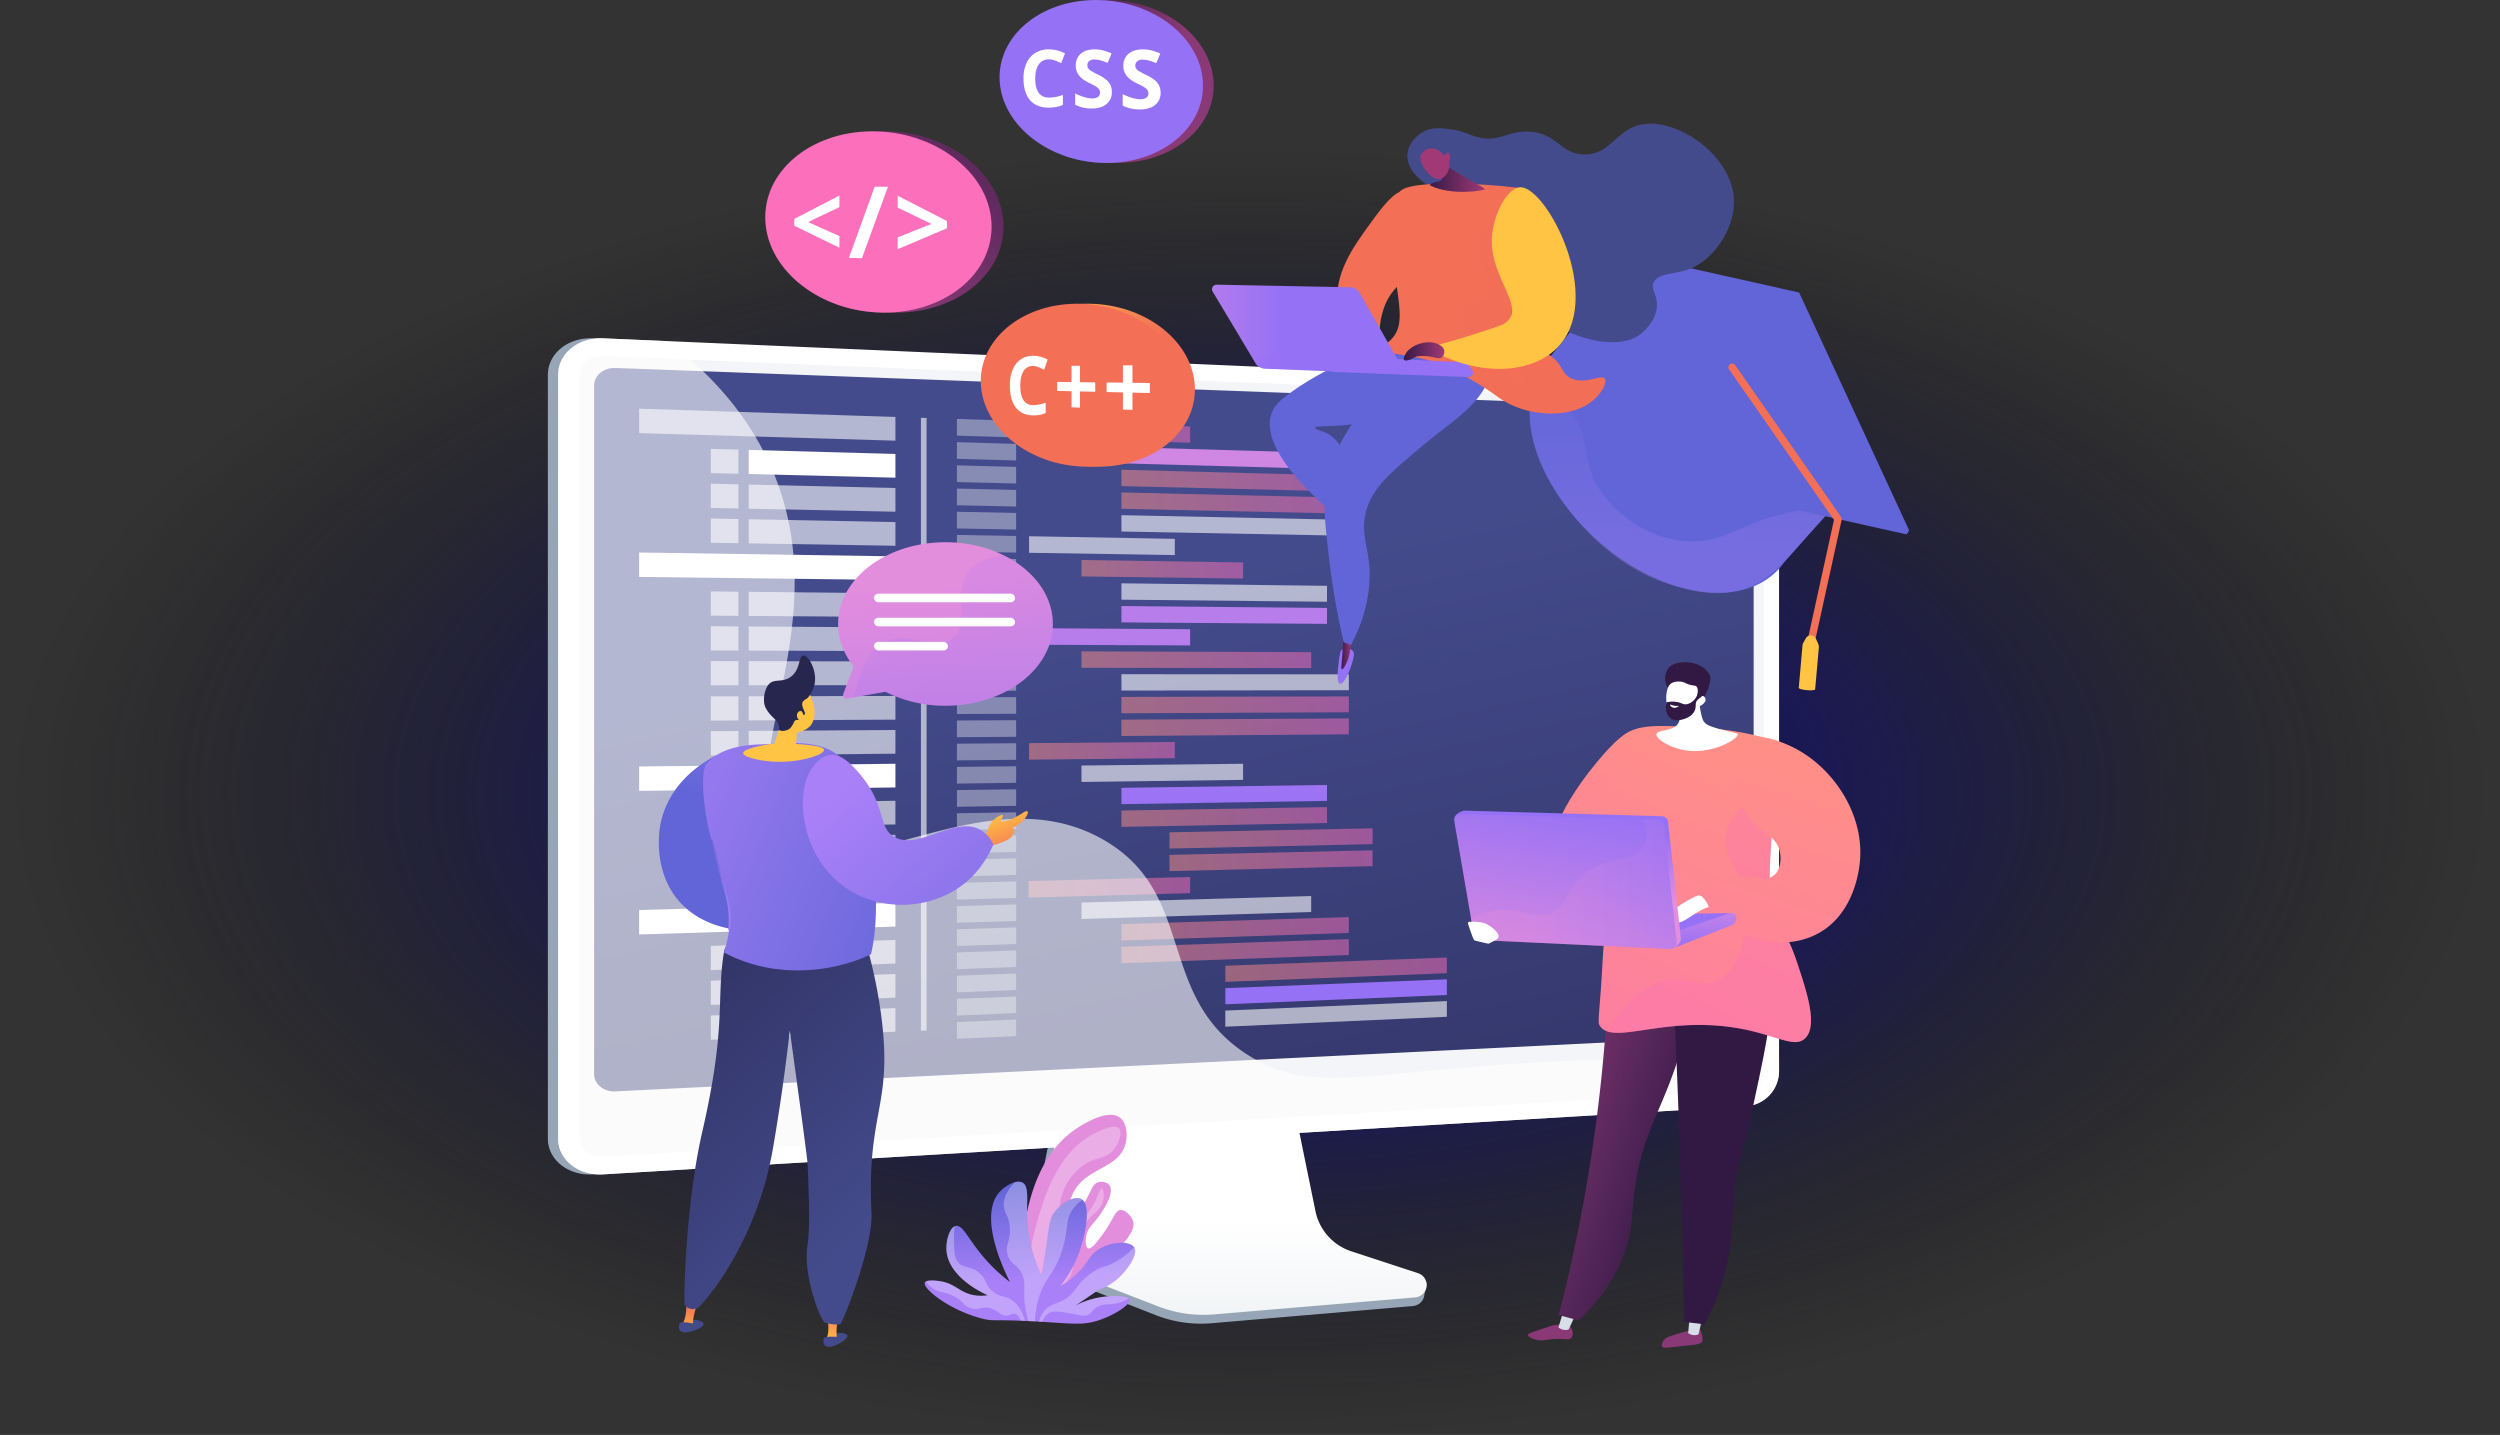 <svg xmlns="http://www.w3.org/2000/svg" xmlns:xlink="http://www.w3.org/1999/xlink" width="1758" height="1009.054" viewBox="0 0 1758 1009.054">
  <rect x="0" y="0" width="1758" height="1009.054" fill="#333333" stroke="none"/>
  <defs>
    <radialGradient id="radial-gradient" cx="0.5" cy="0.5" r="0.492" gradientTransform="translate(0 -0.008) scale(1 1.017)" gradientUnits="objectBoundingBox">
      <stop offset="0"/>
      <stop offset="0.459" stop-color="#181658" stop-opacity="0.898"/>
      <stop offset="1" stop-color="#111" stop-opacity="0"/>
    </radialGradient>
    <linearGradient id="linear-gradient" x1="0.493" y1="1.787" x2="0.501" y2="0.594" gradientUnits="objectBoundingBox">
      <stop offset="0.494" stop-color="#ebeff2"/>
      <stop offset="1" stop-color="#fff"/>
    </linearGradient>
    <linearGradient id="linear-gradient-2" x1="0.429" y1="0.319" x2="0.895" y2="1.689" gradientUnits="objectBoundingBox">
      <stop offset="0" stop-color="#444b8c"/>
      <stop offset="0.996" stop-color="#26264f"/>
    </linearGradient>
    <linearGradient id="linear-gradient-3" x1="0.394" y1="-6.047" x2="0.816" y2="19.969" gradientUnits="objectBoundingBox">
      <stop offset="0.004" stop-color="#e38ddd"/>
      <stop offset="1" stop-color="#9571f6"/>
    </linearGradient>
    <linearGradient id="linear-gradient-4" y1="0.5" x2="1" y2="0.5" gradientUnits="objectBoundingBox">
      <stop offset="0" stop-color="#ff9085"/>
      <stop offset="1" stop-color="#fb6fbb"/>
    </linearGradient>
    <linearGradient id="linear-gradient-7" x1="0.255" y1="-16.683" x2="0.687" y2="13.672" xlink:href="#linear-gradient-3"/>
    <linearGradient id="linear-gradient-12" x1="0.079" y1="-22.232" x2="0.392" y2="-5.321" xlink:href="#linear-gradient-3"/>
    <linearGradient id="linear-gradient-18" x1="0.141" y1="-22.92" x2="0.533" y2="2.635" xlink:href="#linear-gradient-3"/>
    <linearGradient id="linear-gradient-22" x1="0.181" y1="-17.686" x2="0.734" y2="13.893" xlink:href="#linear-gradient-3"/>
    <linearGradient id="linear-gradient-23" x1="-3.548" y1="-0.889" x2="-2.972" y2="0.558" gradientUnits="objectBoundingBox">
      <stop offset="0" stop-color="#aa80f9"/>
      <stop offset="0.996" stop-color="#6165d7"/>
    </linearGradient>
    <linearGradient id="linear-gradient-24" x1="-3.177" y1="0.733" x2="-3.154" y2="-0.162" xlink:href="#linear-gradient-23"/>
    <linearGradient id="linear-gradient-25" x1="-5.791" y1="-3.258" x2="-5.875" y2="-2.476" xlink:href="#linear-gradient-23"/>
    <linearGradient id="linear-gradient-26" x1="-5.845" y1="-3.51" x2="-5.956" y2="-1.755" xlink:href="#linear-gradient-23"/>
    <linearGradient id="linear-gradient-27" x1="-11.239" y1="0.753" x2="-10.974" y2="-0.228" gradientUnits="objectBoundingBox">
      <stop offset="0" stop-color="#ffc444"/>
      <stop offset="0.996" stop-color="#f36f56"/>
    </linearGradient>
    <linearGradient id="linear-gradient-28" x1="94.272" y1="7.282" x2="95.167" y2="4.223" xlink:href="#linear-gradient-27"/>
    <linearGradient id="linear-gradient-29" x1="0.535" y1="-0.598" x2="-0.545" y2="4.867" xlink:href="#linear-gradient-4"/>
    <linearGradient id="linear-gradient-30" x1="-35.727" y1="1.475" x2="-34.73" y2="1.475" gradientUnits="objectBoundingBox">
      <stop offset="0" stop-color="#311944"/>
      <stop offset="1" stop-color="#893976"/>
    </linearGradient>
    <linearGradient id="linear-gradient-31" x1="-23.123" y1="10.394" x2="-22.16" y2="10.394" xlink:href="#linear-gradient-30"/>
    <linearGradient id="linear-gradient-32" x1="0.75" y1="0.836" x2="-0.051" y2="0.171" xlink:href="#linear-gradient-30"/>
    <linearGradient id="linear-gradient-33" x1="-2.864" y1="1.084" x2="-3.997" y2="0.436" xlink:href="#linear-gradient-30"/>
    <linearGradient id="linear-gradient-34" x1="-0.108" y1="-0.249" x2="-0.746" y2="1.807" xlink:href="#linear-gradient-4"/>
    <linearGradient id="linear-gradient-35" x1="-0.73" y1="1.627" x2="-0.477" y2="0.675" xlink:href="#linear-gradient-4"/>
    <linearGradient id="linear-gradient-36" x1="-1.3" y1="-0.53" x2="-2.126" y2="2.631" xlink:href="#linear-gradient-4"/>
    <linearGradient id="linear-gradient-37" x1="0.276" y1="3.338" x2="0.155" y2="0.667" xlink:href="#linear-gradient-3"/>
    <linearGradient id="linear-gradient-38" x1="-2.682" y1="-0.345" x2="-2.556" y2="1.229" xlink:href="#linear-gradient-3"/>
    <linearGradient id="linear-gradient-39" x1="0.916" y1="0.691" x2="0.727" y2="0.249" xlink:href="#linear-gradient-3"/>
    <linearGradient id="linear-gradient-40" x1="0.565" y1="1.422" x2="0.986" y2="0.015" xlink:href="#linear-gradient-3"/>
    <linearGradient id="linear-gradient-41" x1="0.307" y1="0.5" x2="1.307" y2="0.5" xlink:href="#linear-gradient-3"/>
    <linearGradient id="linear-gradient-42" x1="-33.8" y1="0.085" x2="-34.477" y2="-1.458" gradientUnits="objectBoundingBox">
      <stop offset="0" stop-color="#311944"/>
      <stop offset="1" stop-color="#6b3976"/>
    </linearGradient>
    <linearGradient id="linear-gradient-43" x1="-39.387" y1="-0.406" x2="-40.172" y2="-2.595" xlink:href="#linear-gradient-42"/>
    <linearGradient id="linear-gradient-44" x1="2.806" y1="0.95" x2="3.076" y2="-0.004" gradientUnits="objectBoundingBox">
      <stop offset="0.004" stop-color="#6165d7"/>
      <stop offset="1" stop-color="#aa80f9"/>
    </linearGradient>
    <linearGradient id="linear-gradient-45" x1="15.174" y1="0.147" x2="16.226" y2="1.596" xlink:href="#linear-gradient-2"/>
    <linearGradient id="linear-gradient-46" x1="-8.931" y1="1.566" x2="-8.931" y2="0.214" xlink:href="#linear-gradient-27"/>
    <linearGradient id="linear-gradient-47" x1="19.722" y1="-0.28" x2="21.054" y2="1.508" xlink:href="#linear-gradient-2"/>
    <linearGradient id="linear-gradient-48" x1="9.174" y1="-0.515" x2="10.269" y2="0.793" xlink:href="#linear-gradient-2"/>
    <linearGradient id="linear-gradient-49" x1="-21.549" y1="1.222" x2="-21.549" y2="-0.193" xlink:href="#linear-gradient-27"/>
    <linearGradient id="linear-gradient-50" x1="0.213" y1="1.09" x2="-0.444" y2="-0.252" xlink:href="#linear-gradient-2"/>
    <linearGradient id="linear-gradient-51" x1="1.374" y1="0.975" x2="-0.546" y2="-0.04" xlink:href="#linear-gradient-44"/>
    <linearGradient id="linear-gradient-52" x1="11.926" y1="-1.298" x2="13.287" y2="0.479" xlink:href="#linear-gradient-2"/>
    <linearGradient id="linear-gradient-53" x1="3.957" y1="-0.821" x2="5.305" y2="0.994" xlink:href="#linear-gradient-27"/>
    <linearGradient id="linear-gradient-54" x1="38.723" y1="-8.8" x2="54.313" y2="4.547" xlink:href="#linear-gradient-27"/>
    <linearGradient id="linear-gradient-55" x1="0" y1="0.5" x2="1" y2="0.5" xlink:href="#linear-gradient-44"/>
    <linearGradient id="linear-gradient-57" x1="0.318" y1="0.081" x2="0.9" y2="1.157" xlink:href="#linear-gradient-27"/>
    <linearGradient id="linear-gradient-58" x1="2.032" y1="1.522" x2="0.366" y2="0.051" xlink:href="#linear-gradient-44"/>
    <linearGradient id="linear-gradient-59" x1="-28.669" y1="0.5" x2="-27.669" y2="0.5" xlink:href="#linear-gradient-27"/>
    <linearGradient id="linear-gradient-60" x1="-12.255" y1="0.5" x2="-11.255" y2="0.5" xlink:href="#linear-gradient-23"/>
    <linearGradient id="linear-gradient-61" x1="80.165" y1="-14.361" x2="80.59" y2="-10.826" xlink:href="#linear-gradient-3"/>
    <linearGradient id="linear-gradient-62" x1="-13.889" y1="0.5" x2="-12.725" y2="0.5" xlink:href="#linear-gradient-23"/>
    <linearGradient id="linear-gradient-63" y1="0.5" x2="1" y2="0.5" gradientUnits="objectBoundingBox">
      <stop offset="0" stop-color="#311944"/>
      <stop offset="1" stop-color="#a03976"/>
    </linearGradient>
    <linearGradient id="linear-gradient-64" x1="-11.632" y1="-0.037" x2="-10.768" y2="0.548" xlink:href="#linear-gradient-23"/>
    <linearGradient id="linear-gradient-65" x1="-4.886" y1="-0.324" x2="-5.472" y2="0.409" xlink:href="#linear-gradient-2"/>
    <linearGradient id="linear-gradient-66" x1="-1.878" y1="0.675" x2="-1.179" y2="0.067" xlink:href="#linear-gradient-27"/>
    <linearGradient id="linear-gradient-68" x1="0.56" y1="5.567" x2="0.52" y2="2.068" xlink:href="#linear-gradient-63"/>
    <linearGradient id="linear-gradient-69" x1="-1.958" y1="0.658" x2="-1.234" y2="-0.034" xlink:href="#linear-gradient-27"/>
    <linearGradient id="linear-gradient-70" x1="-2.193" y1="0.5" x2="-1.193" y2="0.5" xlink:href="#linear-gradient-3"/>
    <linearGradient id="linear-gradient-71" x1="-0.634" y1="0.5" x2="0.366" y2="0.5" xlink:href="#linear-gradient-3"/>
    <linearGradient id="linear-gradient-72" x1="-6.567" y1="-0.105" x2="-5.962" y2="0.95" xlink:href="#linear-gradient-3"/>
    <linearGradient id="linear-gradient-73" x1="-2.993" y1="0.828" x2="-3.861" y2="0.186" xlink:href="#linear-gradient-27"/>
    <linearGradient id="linear-gradient-75" x1="-6.483" y1="0.165" x2="-7.644" y2="0.944" xlink:href="#linear-gradient-3"/>
    <linearGradient id="linear-gradient-76" x1="-2.672" y1="0.931" x2="-2.721" y2="0.265" xlink:href="#linear-gradient-23"/>
    <linearGradient id="linear-gradient-77" x1="-0.008" y1="0.35" x2="0.749" y2="0.573" xlink:href="#linear-gradient-30"/>
    <linearGradient id="linear-gradient-78" x1="-7.953" y1="0.094" x2="-7.304" y2="1.596" xlink:href="#linear-gradient-3"/>
    <linearGradient id="linear-gradient-79" x1="-12.344" y1="-0.027" x2="-11.416" y2="2" xlink:href="#linear-gradient-3"/>
    <linearGradient id="linear-gradient-80" x1="1.482" y1="-0.233" x2="0.319" y2="0.635" xlink:href="#linear-gradient-30"/>
    <linearGradient id="linear-gradient-81" x1="-5.145" y1="0.094" x2="-4.496" y2="1.596" xlink:href="#linear-gradient-4"/>
    <linearGradient id="linear-gradient-82" x1="-8.246" y1="-0.027" x2="-7.318" y2="2" xlink:href="#linear-gradient-4"/>
    <linearGradient id="linear-gradient-83" x1="-0.008" y1="0.35" x2="0.749" y2="0.573" xlink:href="#linear-gradient-27"/>
    <linearGradient id="linear-gradient-84" x1="-7.768" y1="0.094" x2="-7.119" y2="1.596" xlink:href="#linear-gradient-27"/>
    <linearGradient id="linear-gradient-85" x1="-12.074" y1="-0.027" x2="-11.146" y2="2" xlink:href="#linear-gradient-27"/>
    <linearGradient id="linear-gradient-86" x1="0.493" y1="0.24" x2="0.559" y2="2.771" xlink:href="#linear-gradient-3"/>
    <linearGradient id="linear-gradient-87" x1="-1.913" y1="0.082" x2="-0.975" y2="1.712" xlink:href="#linear-gradient-3"/>
  </defs>
  <g id="Group_4825" data-name="Group 4825" transform="translate(-96 -4531.946)">
    <ellipse id="Ellipse_540" data-name="Ellipse 540" cx="879" cy="451.5" rx="879" ry="451.5" transform="translate(96 4638)" fill="url(#radial-gradient)"/>
    <g id="Group_4824" data-name="Group 4824" transform="translate(70.947 4080.508)">
      <g id="Group_4789" data-name="Group 4789" transform="translate(410.308 689.309)">
        <g id="Group_4785" data-name="Group 4785" transform="translate(338.977 522.192)">
          <path id="Path_11420" data-name="Path 11420" d="M1690.76,2910.724a38.019,38.019,0,0,1-25.21-28.625l-18.738-92.74-160.29,5.692-19.727,96.614c-2.763,13.531,8.3,27.105,21.034,32.089l67.062,26.239a87.179,87.179,0,0,0,39.206,5.684l141.725-12.125a8.791,8.791,0,0,0,7.948-7.789c.482-4.178,3.385-8.869-.566-10.179Z" transform="translate(-1466.369 -2785.244)" fill="#97a6b7"/>
          <path id="Path_11421" data-name="Path 11421" d="M1702.86,2897.079a37.689,37.689,0,0,1-25.185-28.266l-18.719-91.573-156.382,5.626-19.707,95.4a27.911,27.911,0,0,0,17.267,31.679l66.994,25.908a88.015,88.015,0,0,0,39.167,5.613l141.582-11.972a8.736,8.736,0,0,0,1.985-17.005Z" transform="translate(-1476.882 -2777.24)" fill="url(#linear-gradient)"/>
        </g>
        <g id="Group_4788" data-name="Group 4788">
          <g id="Group_4786" data-name="Group 4786">
            <path id="Path_11422" data-name="Path 11422" d="M499.573,1827.159c-17.382,1.036-31.6-10.24-31.6-25.142V1264.905c0-14.9,14.221-26.41,31.6-25.657l807.345,55.892c12.762.553,19.609-9.749,19.609,2.925v456.809a24.79,24.79,0,0,1-23.095,24.363Z" transform="translate(-467.97 -1239.213)" fill="#97a6b7"/>
            <path id="Path_11423" data-name="Path 11423" d="M520.851,1827.159c-17.382,1.036-31.6-10.24-31.6-25.142V1264.905c0-14.9,14.22-26.41,31.6-25.657l803.859,34.83a24.3,24.3,0,0,1,23.095,23.986v456.809a24.79,24.79,0,0,1-23.095,24.363Z" transform="translate(-482.024 -1239.213)" fill="#fff"/>
            <path id="Path_11424" data-name="Path 11424" d="M1353.413,1309.2l-803.859-33.07c-9.293-.382-16.848,5.758-16.848,13.715v535.731c0,7.958,7.555,13.974,16.848,13.441l803.859-46.161a13.233,13.233,0,0,0,12.372-13.023V1322.025A12.971,12.971,0,0,0,1353.413,1309.2Z" transform="translate(-510.727 -1263.587)" fill="#d8dee8" opacity="0.3" style="mix-blend-mode: multiply;isolation: isolate"/>
          </g>
          <g id="Group_4787" data-name="Group 4787" transform="translate(32.524 20.871)">
            <path id="Path_11425" data-name="Path 11425" d="M1367.953,1770.433l-789.174,38.956c-8.283.409-15.015-5.067-15.015-12.231V1313.112c0-7.164,6.732-12.722,15.015-12.415l789.174,29.293a11.7,11.7,0,0,1,11.2,11.594V1758.7A11.88,11.88,0,0,1,1367.953,1770.433Z" transform="translate(-563.764 -1300.685)" fill="url(#linear-gradient-2)"/>
            <path id="Path_11426" data-name="Path 11426" d="M837.233,1407.544,657,1402.243v-17.184l180.229,5.829Z" transform="translate(-625.347 -1356.412)" fill="#fff" opacity="0.6" style="mix-blend-mode: soft-light;isolation: isolate"/>
            <path id="Path_11427" data-name="Path 11427" d="M1356.832,1419.346l-41.634-1.26v-11.74l41.634,1.346Z" transform="translate(-1060.07 -1370.472)" fill="#fff" opacity="0.36" style="mix-blend-mode: soft-light;isolation: isolate"/>
            <path id="Path_11428" data-name="Path 11428" d="M1356.832,1467.269l-41.634-1.14v-11.74l41.634,1.226Z" transform="translate(-1060.07 -1402.203)" fill="#fff" opacity="0.36" style="mix-blend-mode: soft-light;isolation: isolate"/>
            <path id="Path_11429" data-name="Path 11429" d="M1734.712,1477.966l-161.524-4.421v-11.558l161.524,4.757Z" transform="translate(-1230.468 -1407.222)" fill="url(#linear-gradient-3)"/>
            <path id="Path_11430" data-name="Path 11430" d="M1815.848,1526.9l-159.918-3.915v-11.5l159.918,4.247Z" transform="translate(-1285.117 -1439.912)" opacity="0.5" fill="url(#linear-gradient-4)"/>
            <path id="Path_11431" data-name="Path 11431" d="M1815.848,1573.491l-159.918-3.452v-11.5l159.918,3.785Z" transform="translate(-1285.117 -1470.993)" opacity="0.5" fill="url(#linear-gradient-4)"/>
            <path id="Path_11432" data-name="Path 11432" d="M1815.848,1620.087l-159.918-2.99v-11.5l159.918,3.323Z" transform="translate(-1285.117 -1502.073)" fill="#fff" opacity="0.6" style="mix-blend-mode: soft-light;isolation: isolate"/>
            <path id="Path_11433" data-name="Path 11433" d="M1356.832,1515.191l-41.634-1.019v-11.74l41.634,1.106Z" transform="translate(-1060.07 -1433.935)" fill="#fff" opacity="0.36" style="mix-blend-mode: soft-light;isolation: isolate"/>
            <path id="Path_11434" data-name="Path 11434" d="M1356.832,1563.114l-41.634-.9v-11.74l41.634.986Z" transform="translate(-1060.07 -1465.666)" fill="#fff" opacity="0.36" style="mix-blend-mode: soft-light;isolation: isolate"/>
            <path id="Path_11435" data-name="Path 11435" d="M1356.832,1611.036l-41.634-.778v-11.74l41.634.865Z" transform="translate(-1060.07 -1497.397)" fill="#fff" opacity="0.36" style="mix-blend-mode: soft-light;isolation: isolate"/>
            <path id="Path_11436" data-name="Path 11436" d="M1356.832,1658.958l-41.634-.658v-11.74l41.634.745Z" transform="translate(-1060.07 -1529.129)" fill="#fff" opacity="0.36" style="mix-blend-mode: soft-light;isolation: isolate"/>
            <path id="Path_11437" data-name="Path 11437" d="M1567.066,1662.487l-102.481-1.62v-11.634l102.481,1.833Z" transform="translate(-1158.737 -1530.893)" fill="#fff" opacity="0.6" style="mix-blend-mode: soft-light;isolation: isolate"/>
            <path id="Path_11438" data-name="Path 11438" d="M1356.832,1706.881l-41.634-.538V1694.6l41.634.625Z" transform="translate(-1060.07 -1560.859)" fill="#fff" opacity="0.36" style="mix-blend-mode: soft-light;isolation: isolate"/>
            <path id="Path_11439" data-name="Path 11439" d="M1356.832,1754.8l-41.634-.417v-11.74l41.634.5Z" transform="translate(-1060.07 -1592.591)" fill="#fff" opacity="0.36" style="mix-blend-mode: soft-light;isolation: isolate"/>
            <path id="Path_11440" data-name="Path 11440" d="M1356.832,1802.726l-41.634-.3v-11.74l41.634.384Z" transform="translate(-1060.07 -1624.322)" fill="#fff" opacity="0.36" style="mix-blend-mode: soft-light;isolation: isolate"/>
            <path id="Path_11441" data-name="Path 11441" d="M1686.811,1711.5l-113.622-1.468v-11.557l113.622,1.7Z" transform="translate(-1230.468 -1563.415)" opacity="0.5" fill="url(#linear-gradient-4)"/>
            <path id="Path_11442" data-name="Path 11442" d="M1800.489,1759.719l-144.559-1.449v-11.5l144.559,1.75Z" transform="translate(-1285.117 -1595.315)" fill="#fff" opacity="0.6" style="mix-blend-mode: soft-light;isolation: isolate"/>
            <path id="Path_11443" data-name="Path 11443" d="M1800.489,1806.358l-144.559-1.031v-11.5l144.559,1.332Z" transform="translate(-1285.117 -1626.396)" fill="url(#linear-gradient-7)"/>
            <path id="Path_11444" data-name="Path 11444" d="M1356.832,1850.648l-41.634-.176v-11.74l41.634.263Z" transform="translate(-1060.07 -1656.053)" fill="#fff" opacity="0.36" style="mix-blend-mode: soft-light;isolation: isolate"/>
            <path id="Path_11445" data-name="Path 11445" d="M1356.832,1898.57l-41.634-.056v-11.74l41.634.143Z" transform="translate(-1060.07 -1687.785)" fill="#fff" opacity="0.36" style="mix-blend-mode: soft-light;isolation: isolate"/>
            <path id="Path_11446" data-name="Path 11446" d="M1356.832,1946.493l-41.634.064v-11.74l41.634.023Z" transform="translate(-1060.07 -1719.516)" fill="#fff" opacity="0.36" style="mix-blend-mode: soft-light;isolation: isolate"/>
            <path id="Path_11447" data-name="Path 11447" d="M1356.832,1994.225l-41.634.184v-11.74l41.634-.1Z" transform="translate(-1060.07 -1751.057)" fill="#fff" opacity="0.36" style="mix-blend-mode: soft-light;isolation: isolate"/>
            <path id="Path_11448" data-name="Path 11448" d="M1356.832,2041.913l-41.634.3v-11.74l41.634-.218Z" transform="translate(-1060.07 -1782.554)" fill="#fff" opacity="0.36" style="mix-blend-mode: soft-light;isolation: isolate"/>
            <path id="Path_11449" data-name="Path 11449" d="M1356.832,2089.6l-41.634.425v-11.74l41.634-.339Z" transform="translate(-1060.07 -1814.051)" fill="#fff" opacity="0.36" style="mix-blend-mode: soft-light;isolation: isolate"/>
            <path id="Path_11450" data-name="Path 11450" d="M1356.832,2137.289l-41.634.546v-11.74l41.634-.459Z" transform="translate(-1060.07 -1845.548)" fill="#fff" opacity="0.36" style="mix-blend-mode: soft-light;isolation: isolate"/>
            <path id="Path_11451" data-name="Path 11451" d="M1356.832,2184.978l-41.634.666V2173.9l41.634-.579Z" transform="translate(-1060.07 -1877.045)" fill="#fff" opacity="0.36" style="mix-blend-mode: soft-light;isolation: isolate"/>
            <path id="Path_11452" data-name="Path 11452" d="M1356.832,2232.666l-41.634.786v-11.74l41.634-.7Z" transform="translate(-1060.07 -1908.542)" fill="#fff" opacity="0.36" style="mix-blend-mode: soft-light;isolation: isolate"/>
            <path id="Path_11453" data-name="Path 11453" d="M1356.832,2280.354l-41.634.907v-11.74l41.634-.82Z" transform="translate(-1060.07 -1940.04)" fill="#fff" opacity="0.36" style="mix-blend-mode: soft-light;isolation: isolate"/>
            <path id="Path_11454" data-name="Path 11454" d="M1356.832,2328.042l-41.634,1.027v-11.74l41.634-.94Z" transform="translate(-1060.07 -1971.536)" fill="#fff" opacity="0.36" style="mix-blend-mode: soft-light;isolation: isolate"/>
            <path id="Path_11455" data-name="Path 11455" d="M1356.832,2375.73l-41.634,1.147v-11.74l41.634-1.061Z" transform="translate(-1060.07 -2003.034)" fill="#fff" opacity="0.36" style="mix-blend-mode: soft-light;isolation: isolate"/>
            <path id="Path_11456" data-name="Path 11456" d="M1356.832,2423.418l-41.634,1.268v-11.74l41.634-1.181Z" transform="translate(-1060.07 -2034.531)" fill="#fff" opacity="0.36" style="mix-blend-mode: soft-light;isolation: isolate"/>
            <path id="Path_11457" data-name="Path 11457" d="M1356.832,2471.107,1315.2,2472.5v-11.74l41.634-1.3Z" transform="translate(-1060.07 -2066.028)" fill="#fff" opacity="0.36" style="mix-blend-mode: soft-light;isolation: isolate"/>
            <path id="Path_11458" data-name="Path 11458" d="M1356.832,2518.795,1315.2,2520.3v-11.74l41.634-1.422Z" transform="translate(-1060.07 -2097.525)" fill="#fff" opacity="0.36" style="mix-blend-mode: soft-light;isolation: isolate"/>
            <path id="Path_11459" data-name="Path 11459" d="M1356.832,2566.483l-41.634,1.629v-11.74l41.634-1.542Z" transform="translate(-1060.07 -2129.022)" fill="#fff" opacity="0.36" style="mix-blend-mode: soft-light;isolation: isolate"/>
            <path id="Path_11460" data-name="Path 11460" d="M1356.832,2614.172l-41.634,1.749v-11.74l41.634-1.663Z" transform="translate(-1060.07 -2160.519)" fill="#fff" opacity="0.36" style="mix-blend-mode: soft-light;isolation: isolate"/>
            <path id="Path_11461" data-name="Path 11461" d="M1356.832,2661.86l-41.634,1.87v-11.74l41.634-1.783Z" transform="translate(-1060.07 -2192.016)" fill="#fff" opacity="0.36" style="mix-blend-mode: soft-light;isolation: isolate"/>
            <path id="Path_11462" data-name="Path 11462" d="M1577.3,1426.222l-113.548-3.436v-11.635l113.548,3.672Z" transform="translate(-1158.187 -1373.646)" opacity="0.5" fill="url(#linear-gradient-4)"/>
            <path id="Path_11463" data-name="Path 11463" d="M1734.712,2405.649l-161.524,4.919V2399.01l161.524-4.582Z" transform="translate(-1230.468 -2023.079)" fill="#fff" opacity="0.6" style="mix-blend-mode: soft-light;isolation: isolate"/>
            <path id="Path_11464" data-name="Path 11464" d="M1815.848,2449.077l-159.918,5.332v-11.5l159.918-5Z" transform="translate(-1285.117 -2051.799)" opacity="0.5" fill="url(#linear-gradient-4)"/>
            <path id="Path_11465" data-name="Path 11465" d="M1815.848,2494.773l-159.918,5.794v-11.5l159.918-5.462Z" transform="translate(-1285.117 -2081.98)" opacity="0.5" fill="url(#linear-gradient-4)"/>
            <path id="Path_11466" data-name="Path 11466" d="M2026.874,2532.807,1871.1,2538.9v-11.348l155.777-5.771Z" transform="translate(-1427.23 -2107.195)" opacity="0.5" fill="url(#linear-gradient-4)"/>
            <path id="Path_11467" data-name="Path 11467" d="M2026.874,2577.916,1871.1,2584.46v-11.347l155.777-6.221Z" transform="translate(-1427.23 -2136.989)" fill="url(#linear-gradient-12)"/>
            <path id="Path_11468" data-name="Path 11468" d="M2026.874,2623.025l-155.777,7v-11.347L2026.874,2612Z" transform="translate(-1427.23 -2166.783)" fill="#fff" opacity="0.6" style="mix-blend-mode: soft-light;isolation: isolate"/>
            <path id="Path_11469" data-name="Path 11469" d="M1577.3,2366.294l-113.548,3.129v-11.635L1577.3,2354.9Z" transform="translate(-1158.187 -1996.969)" opacity="0.5" fill="url(#linear-gradient-4)"/>
            <path id="Path_11470" data-name="Path 11470" d="M1734.712,1899.435l-161.524-.218v-11.558l161.524.554Z" transform="translate(-1230.468 -1688.369)" opacity="0.5" fill="url(#linear-gradient-4)"/>
            <path id="Path_11471" data-name="Path 11471" d="M1815.848,1946.254l-159.918.246V1935l159.918.086Z" transform="translate(-1285.117 -1719.638)" fill="#fff" opacity="0.6" style="mix-blend-mode: soft-light;isolation: isolate"/>
            <path id="Path_11472" data-name="Path 11472" d="M1815.848,1992.118l-159.918.709v-11.5l159.918-.376Z" transform="translate(-1285.117 -1749.987)" opacity="0.5" fill="url(#linear-gradient-4)"/>
            <path id="Path_11473" data-name="Path 11473" d="M1815.848,2037.813l-159.918,1.171v-11.5l159.918-.838Z" transform="translate(-1285.117 -1780.168)" opacity="0.5" fill="url(#linear-gradient-4)"/>
            <path id="Path_11474" data-name="Path 11474" d="M1567.066,2086.7l-102.481,1.047v-11.635l102.481-.833Z" transform="translate(-1158.737 -1812.286)" opacity="0.5" fill="url(#linear-gradient-4)"/>
            <path id="Path_11475" data-name="Path 11475" d="M1686.811,2131.776l-113.622,1.489v-11.558l113.622-1.252Z" transform="translate(-1230.468 -1842.126)" fill="#fff" opacity="0.6" style="mix-blend-mode: soft-light;isolation: isolate"/>
            <path id="Path_11476" data-name="Path 11476" d="M1800.489,2175.563l-144.559,2.312v-11.5l144.559-2.012Z" transform="translate(-1285.117 -1871.127)" fill="url(#linear-gradient-18)"/>
            <path id="Path_11477" data-name="Path 11477" d="M1800.489,2221.389l-144.559,2.73v-11.5l144.559-2.43Z" transform="translate(-1285.117 -1901.395)" opacity="0.5" fill="url(#linear-gradient-4)"/>
            <path id="Path_11478" data-name="Path 11478" d="M1898.262,2265.29l-142.819,3.11v-11.429l142.819-2.813Z" transform="translate(-1350.843 -1930.434)" opacity="0.5" fill="url(#linear-gradient-4)"/>
            <path id="Path_11479" data-name="Path 11479" d="M1898.262,2310.844l-142.819,3.523v-11.429l142.819-3.226Z" transform="translate(-1350.843 -1960.522)" opacity="0.5" fill="url(#linear-gradient-4)"/>
            <path id="Path_11480" data-name="Path 11480" d="M1577.3,1851.787l-113.548-.482v-11.635l113.548.718Z" transform="translate(-1158.187 -1656.674)" fill="url(#linear-gradient-22)"/>
            <path id="Path_11481" data-name="Path 11481" d="M987.158,1489.962,884,1487.4v-16.958l103.159,2.864Z" transform="translate(-775.273 -1412.806)" fill="#fff" style="mix-blend-mode: soft-light;isolation: isolate"/>
            <path id="Path_11482" data-name="Path 11482" d="M805.412,1485.3l19.429.482V1468.8l-19.429-.539Z" transform="translate(-723.367 -1411.365)" fill="#fff" opacity="0.6" style="mix-blend-mode: soft-light;isolation: isolate"/>
            <path id="Path_11483" data-name="Path 11483" d="M987.158,1561.326,884,1559.2V1542.24l103.159,2.43Z" transform="translate(-775.273 -1460.227)" fill="#fff" opacity="0.6" style="mix-blend-mode: soft-light;isolation: isolate"/>
            <path id="Path_11484" data-name="Path 11484" d="M805.412,1557.425l19.429.4v-16.979l-19.429-.457Z" transform="translate(-723.367 -1459.005)" fill="#fff" opacity="0.6" style="mix-blend-mode: soft-light;isolation: isolate"/>
            <path id="Path_11485" data-name="Path 11485" d="M987.158,1632.69,884,1631v-16.958l103.159,2Z" transform="translate(-775.273 -1507.649)" fill="#fff" opacity="0.6" style="mix-blend-mode: soft-light;isolation: isolate"/>
            <path id="Path_11486" data-name="Path 11486" d="M805.412,1629.555l19.429.319v-16.979l-19.429-.376Z" transform="translate(-723.367 -1506.645)" fill="#fff" opacity="0.6" style="mix-blend-mode: soft-light;isolation: isolate"/>
            <path id="Path_11487" data-name="Path 11487" d="M837.233,2137.13,657,2139.56v-17.184l180.229-1.9Z" transform="translate(-625.347 -1842.139)" fill="#fff" style="mix-blend-mode: soft-light;isolation: isolate"/>
            <path id="Path_11488" data-name="Path 11488" d="M987.158,2213.781,884,2215.644v-16.958l103.159-1.561Z" transform="translate(-775.273 -1892.765)" fill="#fff" opacity="0.6" style="mix-blend-mode: soft-light;isolation: isolate"/>
            <path id="Path_11489" data-name="Path 11489" d="M805.412,2219.375l19.429-.351v-16.979l-19.429.294Z" transform="translate(-723.367 -1896.014)" fill="#fff" opacity="0.6" style="mix-blend-mode: soft-light;isolation: isolate"/>
            <path id="Path_11490" data-name="Path 11490" d="M987.158,2284.3,884,2286.6v-16.958l103.159-2Z" transform="translate(-775.273 -1939.341)" fill="#fff" opacity="0.6" style="mix-blend-mode: soft-light;isolation: isolate"/>
            <path id="Path_11491" data-name="Path 11491" d="M805.412,2291.345l19.429-.433v-16.979l-19.429.376Z" transform="translate(-723.367 -1943.495)" fill="#fff" opacity="0.6" style="mix-blend-mode: soft-light;isolation: isolate"/>
            <path id="Path_11492" data-name="Path 11492" d="M987.158,2354.818,884,2357.55v-16.958l103.159-2.429Z" transform="translate(-775.273 -1985.917)" fill="#fff" opacity="0.6" style="mix-blend-mode: soft-light;isolation: isolate"/>
            <path id="Path_11493" data-name="Path 11493" d="M805.412,2363.315l19.429-.514v-16.979l-19.429.458Z" transform="translate(-723.367 -1990.976)" fill="#fff" opacity="0.6" style="mix-blend-mode: soft-light;isolation: isolate"/>
            <path id="Path_11494" data-name="Path 11494" d="M837.233,1702.273,657,1700.079V1682.9l180.229,2.722Z" transform="translate(-625.347 -1553.127)" fill="#fff" style="mix-blend-mode: soft-light;isolation: isolate"/>
            <path id="Path_11495" data-name="Path 11495" d="M987.158,1782.106,884,1781.323v-16.958l103.159,1.086Z" transform="translate(-775.273 -1606.936)" fill="#fff" opacity="0.6" style="mix-blend-mode: soft-light;isolation: isolate"/>
            <path id="Path_11496" data-name="Path 11496" d="M805.412,1780.574l19.429.147v-16.979l-19.429-.2Z" transform="translate(-723.367 -1606.39)" fill="#fff" opacity="0.6" style="mix-blend-mode: soft-light;isolation: isolate"/>
            <path id="Path_11497" data-name="Path 11497" d="M987.158,1853.47,884,1853.121v-16.958l103.159.651Z" transform="translate(-775.273 -1654.357)" fill="#fff" opacity="0.6" style="mix-blend-mode: soft-light;isolation: isolate"/>
            <path id="Path_11498" data-name="Path 11498" d="M805.412,1852.7l19.429.066V1835.79l-19.429-.123Z" transform="translate(-723.367 -1654.029)" fill="#fff" opacity="0.6" style="mix-blend-mode: soft-light;isolation: isolate"/>
            <path id="Path_11499" data-name="Path 11499" d="M987.158,1996.69,884,1997.215v-16.958l103.159-.223Z" transform="translate(-775.273 -1749.381)" fill="#fff" opacity="0.6" style="mix-blend-mode: soft-light;isolation: isolate"/>
            <path id="Path_11500" data-name="Path 11500" d="M805.412,1997.816l19.429-.1v-16.979l-19.429.042Z" transform="translate(-723.367 -1749.846)" fill="#fff" opacity="0.6" style="mix-blend-mode: soft-light;isolation: isolate"/>
            <path id="Path_11501" data-name="Path 11501" d="M987.158,2067.209l-103.159.96v-16.958l103.159-.658Z" transform="translate(-775.273 -1795.957)" fill="#fff" opacity="0.6" style="mix-blend-mode: soft-light;isolation: isolate"/>
            <path id="Path_11502" data-name="Path 11502" d="M805.412,2069.786l19.429-.181v-16.979l-19.429.124Z" transform="translate(-723.367 -1797.327)" fill="#fff" opacity="0.6" style="mix-blend-mode: soft-light;isolation: isolate"/>
            <path id="Path_11503" data-name="Path 11503" d="M987.158,1924.834,884,1924.919v-16.958l103.159.217Z" transform="translate(-775.273 -1701.779)" fill="#fff" opacity="0.6" style="mix-blend-mode: soft-light;isolation: isolate"/>
            <path id="Path_11504" data-name="Path 11504" d="M805.412,1924.832l19.429-.016v-16.979l-19.429-.041Z" transform="translate(-723.367 -1701.669)" fill="#fff" opacity="0.6" style="mix-blend-mode: soft-light;isolation: isolate"/>
            <path id="Path_11505" data-name="Path 11505" d="M837.233,2425.313,657,2430.844V2413.66l180.229-5Z" transform="translate(-625.347 -2032.478)" fill="#fff" style="mix-blend-mode: soft-light;isolation: isolate"/>
            <path id="Path_11506" data-name="Path 11506" d="M987.158,2501.963,884,2505.6v-16.958l103.159-3.336Z" transform="translate(-775.273 -2083.104)" fill="#fff" opacity="0.6" style="mix-blend-mode: soft-light;isolation: isolate"/>
            <path id="Path_11507" data-name="Path 11507" d="M805.412,2513.489l19.429-.685v-16.979l-19.429.629Z" transform="translate(-723.367 -2090.05)" fill="#fff" opacity="0.6" style="mix-blend-mode: soft-light;isolation: isolate"/>
            <path id="Path_11508" data-name="Path 11508" d="M987.158,2572.482,884,2576.555V2559.6l103.159-3.771Z" transform="translate(-775.273 -2129.68)" fill="#fff" opacity="0.6" style="mix-blend-mode: soft-light;isolation: isolate"/>
            <path id="Path_11509" data-name="Path 11509" d="M805.412,2585.459l19.429-.767v-16.979l-19.429.71Z" transform="translate(-723.367 -2137.53)" fill="#fff" opacity="0.6" style="mix-blend-mode: soft-light;isolation: isolate"/>
            <path id="Path_11510" data-name="Path 11510" d="M987.158,2643,884,2647.508V2630.55l103.159-4.2Z" transform="translate(-775.273 -2176.256)" fill="#fff" opacity="0.6" style="mix-blend-mode: soft-light;isolation: isolate"/>
            <path id="Path_11511" data-name="Path 11511" d="M805.412,2657.428l19.429-.849V2639.6l-19.429.792Z" transform="translate(-723.367 -2185.011)" fill="#fff" opacity="0.6" style="mix-blend-mode: soft-light;isolation: isolate"/>
            <path id="Path_11512" data-name="Path 11512" d="M1244.622,1834.751l-3.969.173V1403.936l3.969.129Z" transform="translate(-1010.835 -1368.88)" fill="#fff" opacity="0.6" style="mix-blend-mode: soft-light;isolation: isolate"/>
          </g>
          <path id="Path_11513" data-name="Path 11513" d="M1240.79,1745.991c-174.989,3.658-214.34,28.644-264.063-1.294C908.4,1703.56,939.519,1630.382,872.95,1592c-83.691-48.258-180.183,40.124-223.862-2.965-43.5-42.911,38.673-143.9-8.9-256.478-19.089-45.177-51.593-74.52-74.047-91.343l-45.294-1.963c-17.382-.753-31.6,10.755-31.6,25.657v537.111c0,14.9,14.22,26.179,31.6,25.143l803.859-47.922a24.79,24.79,0,0,0,23.095-24.363v-8.121C1323.712,1745.9,1286.393,1745.038,1240.79,1745.991Z" transform="translate(-482.024 -1239.213)" fill="#fff" opacity="0.6" style="mix-blend-mode: soft-light;isolation: isolate"/>
        </g>
      </g>
      <g id="Group_4792" data-name="Group 4792" transform="translate(1100.639 616.781)">
        <g id="Group_4790" data-name="Group 4790" transform="translate(0 38.231)">
          <path id="Path_11514" data-name="Path 11514" d="M2547.748,1313.518c43.021,39.021,97.807,49.325,125.4,24.525l.019.014.1-.122a44.75,44.75,0,0,0,3.256-3.209,47.342,47.342,0,0,0,3.594-4.5l33.363-37.568,6.929-7.81-49.943-43.929a162.982,162.982,0,0,0-27.548-32.306,161.35,161.35,0,0,0-39.268-26.464L2553.66,1138.2l-39.071,48.75c-.142.159-.3.3-.445.463a44.159,44.159,0,0,0-4.007,5.1,48.243,48.243,0,0,0-4.807,9.012C2492.827,1232.32,2509.374,1278.7,2547.748,1313.518Z" transform="translate(-2501.219 -1138.196)" fill="url(#linear-gradient-23)"/>
          <path id="Path_11515" data-name="Path 11515" d="M2548.071,1437.039c11.625,11.05,24.8,20.387,39.1,26.707,14.669,6.486,35.389,12.391,51.618,11.033,26.985-2.259,39.718-19.368,56.209-37.731,6.356-7.077,13.182-13.764,19.153-21.178-15.668-1.995-36,3.131-50.7,8.3-12.7,4.467-24.783,11.738-38.242,13.737-29.675,4.407-61.374-14-76.213-39.247-9.068-15.426-5.458-35.439-17.1-49.726-7.528-9.234-19.17-14.289-25.924-24.215,1.21,1.779-3,14.4-3.3,17.083a73.875,73.875,0,0,0,.212,18.544c2.018,14.375,8.155,27.94,15.73,40.2A184.344,184.344,0,0,0,2548.071,1437.039Z" transform="translate(-2501.851 -1261.391)" opacity="0.3" fill="url(#linear-gradient-24)" style="mix-blend-mode: multiply;isolation: isolate"/>
        </g>
        <path id="Path_11516" data-name="Path 11516" d="M2528.978,1030.672l173.424,38.8,74.606,161.294,4.786,3.861-1.667,2.067h0l-180.31-40.3-77.529-167.705h0l1.667-2.067Z" transform="translate(-2515.135 -1026.272)" fill="url(#linear-gradient-25)"/>
        <path id="Path_11517" data-name="Path 11517" d="M2708.647,1065.953l77.6,167.76-180.377-40.358-77.6-167.76Z" transform="translate(-2519.085 -1025.594)" fill="url(#linear-gradient-26)"/>
        <g id="Group_4791" data-name="Group 4791" transform="translate(139.818 90.288)">
          <path id="Path_11518" data-name="Path 11518" d="M2970.119,1492.707a2.629,2.629,0,0,0,2.97-2.034l19.581-89.2a2.631,2.631,0,0,0-.411-2.068l-74.444-106.755a2.629,2.629,0,0,0-4.313,3.008l73.787,105.811-19.334,88.078a2.629,2.629,0,0,0,2,3.132C2970.012,1492.689,2970.066,1492.7,2970.119,1492.707Z" transform="translate(-2913.029 -1291.522)" fill="url(#linear-gradient-27)"/>
        </g>
        <path id="Path_11519" data-name="Path 11519" d="M3072.413,1860.371l-1.575-3.483a3.96,3.96,0,0,0-6.94-.5l-1.874,3.316a5.668,5.668,0,0,0-.664,2.668l-2.557,29.074c-.055.624,2.333,1.344,5.663,1.637s5.807,0,5.862-.624l2.564-29.156A5.822,5.822,0,0,0,3072.413,1860.371Z" transform="translate(-2869.491 -1573.113)" fill="url(#linear-gradient-28)"/>
      </g>
      <g id="Group_4799" data-name="Group 4799" transform="translate(1047.713 917.096)">
        <path id="Path_11520" data-name="Path 11520" d="M2556.643,2128.025c-8.289-8.85,14.658-42.1,26.941-56.668,10.729-12.728,21.759-25.81,35.3-24.154,11.89,1.454,23.461,13.994,24.153,26.012C2644.9,2105.545,2568.427,2140.606,2556.643,2128.025Z" transform="translate(-2483.735 -2000.567)" fill="url(#linear-gradient-29)"/>
        <path id="Path_11521" data-name="Path 11521" d="M2801.616,3290.99c1.56,1.269,1.847,4.436,2.035,6.506a5.11,5.11,0,0,1,.022,1.714c-.753,2.383-5.375,2.634-12.621,3.374-11.452,1.17-14.86,2.071-15.757.367-.84-1.6,1.193-4.212,1.421-4.5,1.231-1.55,2.741-2.113,5.661-3.075,5.4-1.778,9.054-2.752,10.158-3.047C2799.439,3290.487,2800.592,3290.157,2801.616,3290.99Z" transform="translate(-2629.182 -2821.87)" fill="url(#linear-gradient-30)"/>
        <path id="Path_11522" data-name="Path 11522" d="M2830.924,3261.017l-1.146,13.05c.326.63,4.2,2.521,7.286.9l2.944-12.827Z" transform="translate(-2665.3 -2802.36)" fill="#d8dee8"/>
        <path id="Path_11523" data-name="Path 11523" d="M2527.747,3283.161c1.87,2.065,2.3,5.868.669,7.742-1.6,1.842-4,.46-10.819.663-7.3.218-9.209,1.943-14.171.574-2-.554-5.545-1.9-5.478-3.329.047-1.007,1.85-1.527,7.87-3.543,8.546-2.863,8.508-3.019,10.323-3.32C2520.7,3281.192,2525.277,3280.434,2527.747,3283.161Z" transform="translate(-2446.133 -2815.718)" fill="url(#linear-gradient-31)"/>
        <path id="Path_11524" data-name="Path 11524" d="M2564.811,3251.814,2561.148,3264c.277.653,4,2.833,7.2,1.452l5.439-11.825Z" transform="translate(-2487.876 -2796.281)" fill="#d8dee8"/>
        <path id="Path_11525" data-name="Path 11525" d="M2597.629,2465.946a1141.348,1141.348,0,0,1-36.062,270.365l14.018,3.771c11.855-11.054,26.81-28.455,34.026-53.045,4.479-15.262,2.987-23.1,5.827-41.877,4.523-29.89,13.686-45.549,23.156-69.652,8.51-21.659,18.569-53.446,23.962-95.935Z" transform="translate(-2488.152 -2277.232)" fill="url(#linear-gradient-32)"/>
        <path id="Path_11526" data-name="Path 11526" d="M2792.013,2454.076q4.29,78.109,6.994,159.1,2.007,60.761,2.973,119.969l14.32,1.768a166.761,166.761,0,0,0,14.934-38.542c5.1-20.437,3.917-32.573,6.152-53.754,2.508-23.756,6.151-28.931,12.6-58.9,13.1-60.819,19.647-91.229,5.036-110.145C2850.284,2467.426,2835.416,2452.021,2792.013,2454.076Z" transform="translate(-2640.357 -2269.268)" fill="url(#linear-gradient-33)"/>
        <path id="Path_11527" data-name="Path 11527" d="M2764.069,2051.327a222.359,222.359,0,0,0-47.624-7.953c-28.616-1.617-42.923-2.426-53.063,4.389-23.417,15.739-5.288,52.064-14.873,142.113-1.369,12.859-1.676,25.811-2.667,38.7-1.642,21.349-2.015,22.508-.53,24.672,9.315,13.566,44.069-6.9,95.008,1.192,28.5,4.526,41.428,14.952,49.236,7.432,9.106-8.77,1.295-32.359-5.429-52.665-7.718-23.309-12.485-23.609-16.866-41.163-4.58-18.348-1.81-27.795-1.1-56.728A512.537,512.537,0,0,0,2764.069,2051.327Z" transform="translate(-2542.849 -1997.392)" fill="url(#linear-gradient-34)"/>
        <g id="Group_4793" data-name="Group 4793" transform="translate(107.783 86.76)" opacity="0.3" style="mix-blend-mode: multiply;isolation: isolate">
          <path id="Path_11528" data-name="Path 11528" d="M2706.962,2301.886c13.313-1.042,21.951,6.485,33.443.619,15.759-8.043,20.823-33.071,19.819-50.784-1.526-26.913-16.894-34.007-14.245-51.4,1.432-9.408,8.149-21.9,32.266-34.66.321,10.74.26,19.895.081,27.168-.712,28.933-3.482,38.38,1.1,56.728,4.381,17.554,9.148,17.854,16.866,41.163,6.724,20.306,14.535,43.895,5.429,52.665-7.808,7.521-20.735-2.906-49.236-7.432-43.892-6.969-75.75,7.24-89.688,2.632C2679.637,2310.748,2694.914,2302.829,2706.962,2301.886Z" transform="translate(-2662.794 -2165.657)" fill="url(#linear-gradient-35)"/>
        </g>
        <path id="Path_11529" data-name="Path 11529" d="M2879.336,2068.272c9.507-7.813,28.628,1.031,33.739,3.4,28.5,13.183,54.09,48.709,47.75,86.252-.951,5.63-5.36,31.967-27.661,44.727-20.122,11.514-47.292,8.553-69.062-7.755l-8.926-7.919-8.781-9.491a70.48,70.48,0,0,1,23.4-12.891c14.475-4.671,25.013,3.71,31.729-2.661,4.634-4.4,4.645-12.165,3.5-16.872-2.307-9.487-10.67-12.156-17.651-18.889C2870.971,2110.347,2867.95,2077.627,2879.336,2068.272Z" transform="translate(-2676.275 -2012.49)" fill="url(#linear-gradient-36)"/>
        <g id="Group_4794" data-name="Group 4794" transform="translate(66.086 176.303)">
          <path id="Path_11530" data-name="Path 11530" d="M2540.308,2431.7l127.451-1.9-33.892,16.356-93.886-6.145Z" transform="translate(-2539.982 -2429.661)" fill="url(#linear-gradient-37)"/>
          <path id="Path_11531" data-name="Path 11531" d="M2842.728,2432.917h0a5.674,5.674,0,0,1-3.734,5.331l-40.725,15.965-.186-11.068,40.147-13.615A3.524,3.524,0,0,1,2842.728,2432.917Z" transform="translate(-2710.452 -2429.391)" fill="url(#linear-gradient-38)"/>
        </g>
        <path id="Path_11532" data-name="Path 11532" d="M2809.791,2401.312c.782-.174-3.81-9.326-7.416-8.27s-21.24,11.276-22.843,15.485l-1.6,4.208s7.693.6,12.463-1S2803.43,2402.73,2809.791,2401.312Z" transform="translate(-2631.055 -2229.024)" fill="#fff"/>
        <g id="Group_4796" data-name="Group 4796" transform="translate(0 104.396)">
          <g id="Group_4795" data-name="Group 4795">
            <path id="Path_11533" data-name="Path 11533" d="M2495.946,2225.6l8.984,81.8c.31,2.823-3.641,7.027-6.478,6.893l-131.792-8.09a4.621,4.621,0,0,1-4.335-3.834l-16.542-79c-.494-2.875,4.675-5.844,7.59-5.762l138.109,3.883A4.62,4.62,0,0,1,2495.946,2225.6Z" transform="translate(-2345.61 -2217.602)" fill="url(#linear-gradient-39)"/>
            <path id="Path_11534" data-name="Path 11534" d="M2492.66,2232.627l8.984,81.8a4.621,4.621,0,0,1-4.811,5.12l-133.458-6.318a4.621,4.621,0,0,1-4.335-3.833l-13.635-79.364a4.621,4.621,0,0,1,4.684-5.4l138.109,3.884A4.618,4.618,0,0,1,2492.66,2232.627Z" transform="translate(-2345.337 -2222.242)" fill="url(#linear-gradient-40)"/>
          </g>
          <path id="Path_11535" data-name="Path 11535" d="M2437.29,2301.071c11.653-4.939,7.54-14.357,21.3-26.094,18.155-15.483,36.658-8.768,43.136-20.769,2.017-3.738,2.981-9.553-.533-18.966l10,.281a4.618,4.618,0,0,1,4.462,4.114l8.985,81.8a4.622,4.622,0,0,1-4.812,5.121l-133.458-6.318a4.621,4.621,0,0,1-4.335-3.833l-1.882-10.951a50.393,50.393,0,0,1,14.534-5.448C2414.268,2296.035,2423.874,2306.758,2437.29,2301.071Z" transform="translate(-2368.333 -2229.254)" opacity="0.3" fill="url(#linear-gradient-41)" style="mix-blend-mode: multiply;isolation: isolate"/>
        </g>
        <path id="Path_11536" data-name="Path 11536" d="M2373.6,2449.1a1.041,1.041,0,0,1,.936-1.373c2.821-.144,9.363-.2,12.974,2.009,4.692,2.874,10.758,8.118,5.649,10.763l-4.771,2.472a1.018,1.018,0,0,1-.7.1c-1.7-.373-8.83-1.956-9.609-2.348C2377.367,2460.361,2374.647,2452.289,2373.6,2449.1Z" transform="translate(-2363.966 -2265.159)" fill="#fff"/>
        <g id="Group_4798" data-name="Group 4798" transform="translate(142.142 0)">
          <path id="Path_11537" data-name="Path 11537" d="M2793.31,1953.468a99.164,99.164,0,0,0,1.771,19.819c1.026,5.279,1.765,6.643,2.708,7.75,1.42,1.666,3.572,3.063,15.728,6.078,6.615,1.64,7.466,1.6,7.612,2.251.713,3.2-17.326,14.117-35.962,11.487-11.406-1.61-21.783-8.117-21.146-11.534.641-3.439,12.034-1.594,15.43-7.816,2.363-4.328-.286-10.472-3.416-15.561C2779.066,1960.263,2790.279,1959.149,2793.31,1953.468Z" transform="translate(-2763.992 -1938.751)" fill="#fff"/>
          <g id="Group_4797" data-name="Group 4797" transform="translate(6.098)">
            <path id="Path_11538" data-name="Path 11538" d="M2784,1928.192a12,12,0,0,1,.244-13.764c2.669-3.4,6.869-3.88,9.384-4.17,7.287-.841,16.481,2.2,19.679,8.907,1.894,3.974-2.2,12.232-2.846,13.717-.727,1.678-2.044,2.254-3.264,3.524-1.69,1.76-4.334,4.559-8.651,9.24a30.1,30.1,0,0,0-1.656-4.944,26.533,26.533,0,0,0-3.46-5.81C2789.633,1930.26,2786.554,1931.581,2784,1928.192Z" transform="translate(-2781.951 -1910.121)" fill="url(#linear-gradient-42)"/>
            <path id="Path_11539" data-name="Path 11539" d="M2806.263,1968.127s-4.79,7.859-14.327,7.238c-8.54-.556-9.79-19.706-4.336-23.77,1.819-1.355,5.464-1.918,8.427-1.088,1.75.491,2.343,1.218,5.218,1.963,2.653.689,3.4.395,4.2,1.068,1,.843,1.735,2.909.063,8.508,1.629-1.649,3.584-2.282,4.97-1.628a2.917,2.917,0,0,1,1.137,1.108C2812.811,1963.713,2810.813,1966.506,2806.263,1968.127Z" transform="translate(-2783.51 -1936.539)" fill="#fff"/>
            <path id="Path_11540" data-name="Path 11540" d="M2805.3,1956.73c-.412.307.847,1.844.941,4.018.183,4.221-4.09,9.288-8.448,9.718-2.577.254-3.285-1.3-7.545-1.749a19.5,19.5,0,0,0-6.214.359c-1.339,4.63-.079,9.245,3.015,11.387,3.331,2.306,7.587.907,9.366.322,1.19-.392,5-1.637,7-5.135,2.077-3.645.039-5.842,2.421-8.307,1.2-1.244,2.78-1.782,4.317-4.189a11.926,11.926,0,0,0,.866-1.622C2808.811,1959.2,2805.893,1956.285,2805.3,1956.73Z" transform="translate(-2782.973 -1940.875)" fill="url(#linear-gradient-43)"/>
            <path id="Path_11541" data-name="Path 11541" d="M2792.837,1998.156a10.4,10.4,0,0,0,5.031.784c.155-.01.326.037.346.117.073.3-1.971,1.658-3.855,1.129-1.337-.376-2.378-1.643-2.2-1.965C2792.237,1998.085,2792.54,1998.1,2792.837,1998.156Z" transform="translate(-2788.681 -1968.24)" fill="#fff"/>
          </g>
        </g>
      </g>
      <g id="Group_4802" data-name="Group 4802" transform="translate(488.331 912.379)">
        <path id="Path_11542" data-name="Path 11542" d="M742.753,2097.271c-2.265.856-36.8,14.59-43.9,50.635-.574,2.912-6.122,33.88,14.88,55.758,23.55,24.532,68.9,23.924,86.9,3.415a36.771,36.771,0,0,0,7.652-14.537h0l-4.743-12.6c-5.787-6.986-13.666-8.642-17.874-9.679-10.374-2.557-18.206,2.064-24.147-2.939-3.287-2.767-3.94-6.75-4.524-10.31-1.987-12.12,4.854-19.581,5.352-27.055.372-5.587,2.328-17.831-4.965-25.814C752.765,2099.09,746.368,2097.713,742.753,2097.271Z" transform="translate(-697.771 -2029.012)" fill="url(#linear-gradient-44)"/>
        <path id="Path_11543" data-name="Path 11543" d="M764.468,3275.087c-.4-2.219-7.569-4.228-11.117-1.255-1.762,1.476-2.975,4.467-1.956,5.818.371.491-1.148,1.356.307,1.373C756.53,3281.079,764.869,3277.292,764.468,3275.087Z" transform="translate(-732.943 -2805.118)" fill="url(#linear-gradient-45)"/>
        <path id="Path_11544" data-name="Path 11544" d="M754.164,3247.327l-7.37-1.042c3.415-4.111,2.782-17.2,2.782-17.2l7.838,1.749s-.893,3.594-2.412,8.894A34.775,34.775,0,0,0,754.164,3247.327Z" transform="translate(-730.15 -2776.551)" fill="url(#linear-gradient-46)"/>
        <path id="Path_11545" data-name="Path 11545" d="M750,3278.2s-8.873-2.044-9.833-.284-1.705,6.473,3.924,6.321S750.5,3279.693,750,3278.2Z" transform="translate(-725.335 -2808.332)" fill="url(#linear-gradient-47)"/>
        <path id="Path_11546" data-name="Path 11546" d="M1063.391,3301.166c-.709-2.141-8.086-3.126-11.184.313-1.537,1.708-2.32,4.84-1.122,6.034.436.435-.947,1.5.5,1.317C1056.37,3308.21,1064.1,3303.293,1063.391,3301.166Z" transform="translate(-930.743 -2822.876)" fill="url(#linear-gradient-48)"/>
        <path id="Path_11547" data-name="Path 11547" d="M1052.413,3276.507h-7.443c2.806-4.549.347-17.422.347-17.422l8.006.635s-.381,3.683-1.143,9.144A34.753,34.753,0,0,0,1052.413,3276.507Z" transform="translate(-927.089 -2796.366)" fill="url(#linear-gradient-49)"/>
        <path id="Path_11548" data-name="Path 11548" d="M877.424,2469.623a344.412,344.412,0,0,1,11.541,52.82c9.041,65.764-10.175,67.863-6.586,140.738,1.145,23.262-20.153,76.9-22.03,78.087a23.191,23.191,0,0,1-2.946.115,29.369,29.369,0,0,1-7.5-1.251c-3.374-.581-15.538-33.528-12.718-53.117,2-13.865,1.417-28.744.26-58.5-.187-4.822-12.524-93.812-12.524-93.812h0c-3.753,32.939-8.069,60.927-11.81,82.627-12.021,69.717-51.106,111.914-53.145,112.591-.4.162-4.07,1.494-7.069-.482a4.879,4.879,0,0,1-1.789-2.015c-1.045-.819.308-69.6,12.23-121.371,17.3-75.14,9.769-92.721,15.251-126.283C783.331,2450.726,877.424,2469.623,877.424,2469.623Z" transform="translate(-732.81 -2270.952)" fill="url(#linear-gradient-50)"/>
        <path id="Path_11549" data-name="Path 11549" d="M907.642,2225.958c-10.391,5.333-37.154,14.889-69.051,10.142a107.455,107.455,0,0,1-33.691-10.964c-.249-.125-.5-.249-.735-.374,8.285-25.056,1.794-38.463-1.271-50.823-4.373-17.617-4.436-16.284-8.037-30.289-5.93-23.1-6.9-46.7-2.828-51.52,10.99-13.021,30.8-13.494,41.08-13.805,11.487-.337,37.9-4.386,52.442,8.7.249.224-2.729,1.819-1.258,3.539a95.726,95.726,0,0,1,10.266,14.74,99.157,99.157,0,0,1,8.635,21.344,183.908,183.908,0,0,1,6.815,37.254c.15,2.056.287,4.049.411,5.968C912.352,2200.74,909.9,2215.641,907.642,2225.958Z" transform="translate(-758.394 -2015.936)" fill="url(#linear-gradient-51)"/>
        <path id="Path_11550" data-name="Path 11550" d="M1048.757,3307.167s-9.072-.782-9.776,1.095-.782,6.647,4.771,5.709S1049.46,3308.575,1048.757,3307.167Z" transform="translate(-922.912 -2828.017)" fill="url(#linear-gradient-52)"/>
        <g id="Group_4800" data-name="Group 4800" transform="translate(59.353 0)">
          <path id="Path_11551" data-name="Path 11551" d="M921.015,1986.007c3.131-6.25,1.07-13,.609-14.453-1.927-6.1-2.547-7-3.791-8.233l-1.748-1.607s-.106-.069-.219-.135a23.391,23.391,0,0,0-6.417-1.651c-2.925.057-8.126,10.925-10.4,27.271q-.353.891-.7,1.8c-1.429,3.772-2.624,7.467-3.619,11.058-19.583,3.043-22.155,5.545-22.149,6.886.012,2.823,11.463,5.284,19.99,5.93,18.6,1.409,37.182-4.77,36.855-8.2-.142-1.492-3.937-3.184-19.686-4.136q.276-3.913.553-7.824C911.547,1992.347,918.71,1990.612,921.015,1986.007Z" transform="translate(-872.586 -1938.3)" fill="url(#linear-gradient-53)"/>
          <path id="Path_11552" data-name="Path 11552" d="M951.177,1916.169c-.984,5.01-4.38,9.908-5.749,10.536a8.494,8.494,0,0,0-2.2,1.633,2.573,2.573,0,0,0-.4.537c-1.708,2.947,2.6,7.635,1.354,8.862-.9.89-4.05-1.141-4.627-.333-.544.76,1.96,3.035,1.333,3.949-.473.691-2.086-.336-3.41.606-.66.469-.587.957-1.508,2.6a16.217,16.217,0,0,1-1.664,2.468c-2.3,2.608-7.415,2.737-8.132,1.376-.2-.379.079-.611.024-1.764a8.959,8.959,0,0,0-.534-2.386c-.689-1.883-2.906-3.561-5.035-5.819-3.941-4.181-4.643-7.231-4.833-8.253-.068-.364-.1-.635-.125-.83-.477-3.925.565-9.353,2.871-12.37,3.862-5.054,9.627-1.187,15.835-5.735,7.162-5.247,5.318-14.665,8.722-15.009C946.85,1895.857,953,1906.906,951.177,1916.169Z" transform="translate(-900.968 -1896.227)" fill="#26264f"/>
          <path id="Path_11553" data-name="Path 11553" d="M987.7,2012.095c-.9-1.925-3.368-.756-3.8,1.426s1.243,4.861,3.38,4.826S988.917,2014.686,987.7,2012.095Z" transform="translate(-946.061 -1972.112)" fill="url(#linear-gradient-54)"/>
        </g>
        <g id="Group_4801" data-name="Group 4801" transform="translate(36.396 129.362)">
          <path id="Path_11554" data-name="Path 11554" d="M818.011,2341.183a.609.609,0,0,1-.073,0,.667.667,0,0,1-.59-.739c1.35-12.157-1.172-21-3.4-28.8-.546-1.911-1.075-3.766-1.527-5.6-2.474-9.979-3.558-13.835-4.706-17.919-.754-2.68-1.524-5.426-2.728-10.042a.67.67,0,0,1,.478-.815.663.663,0,0,1,.817.478c1.2,4.6,1.968,7.345,2.72,10.018,1.151,4.094,2.237,7.961,4.715,17.96.452,1.817.976,3.656,1.517,5.551,2.258,7.922,4.819,16.9,3.438,29.318A.667.667,0,0,1,818.011,2341.183Z" transform="translate(-804.969 -2277.24)" fill="url(#linear-gradient-55)"/>
        </g>
        <path id="Path_11555" data-name="Path 11555" d="M937.491,2388.277c-10.391,5.333-37.154,14.889-69.051,10.142a107.461,107.461,0,0,1-33.691-10.965c3.7-2.878,8.261-7.7,15.8-15.9,9.133-9.917,19.836-6.217,26.127-2.479a14.859,14.859,0,0,0,22.415-12.4,66.162,66.162,0,0,0-.336-8.286c-2.155-22.564,29.105-24.483,29.105-24.483,4.411-2.292,8.6,1.408,12.41,8.273C942.2,2363.059,939.746,2377.96,937.491,2388.277Z" transform="translate(-788.242 -2178.255)" opacity="0.3" fill="url(#linear-gradient-55)" style="mix-blend-mode: multiply;isolation: isolate"/>
        <path id="Path_11556" data-name="Path 11556" d="M1390.447,2218.741c-1.258.121-2.78,1.4-3.849,2-1.521.863-3.052,1.71-4.6,2.517a19.956,19.956,0,0,1-9.587,2.653,7.749,7.749,0,0,1,.458-1.444c.579-1.356,1.344-2.528.888-2.935-.654-.592-3.528.629-6.18,3.17a16.946,16.946,0,0,0-2.936,3.676c-1.353,2.306-1.125,3.568-2.258,5.326a8.087,8.087,0,0,1-2.946,1.84v.481l.191.592a15.6,15.6,0,0,1-4.537,2.269c2.344.629,4.633,1.271,6.964,1.912l1.62,2.7s8.834-1.85,14.163-5.082a6.8,6.8,0,0,0,3.559-4.946,6.649,6.649,0,0,0-.138-2.492,6.458,6.458,0,0,0-.211-.654s7.277-3.022,10.151-9.56C1391.629,2219.781,1391.672,2218.624,1390.447,2218.741Z" transform="translate(-1131.915 -2109.235)" fill="url(#linear-gradient-57)"/>
        <path id="Path_11557" data-name="Path 11557" d="M1122.582,2155.727a23.007,23.007,0,0,1,7.537,9.376c-3.054,7.169-9.982,20.482-24.321,30.292-23.51,16.086-57.984,16.627-81.994-1.718-28.687-21.917-33.48-63.944-21.431-81.942,1.387-2.073,5.947-8.884,13.027-9.666,4.47-.494,10.556,1.35,20.17,12.607,20.033,23.456,12.957,38.1,24.793,44.964C1078.111,2169.931,1104.485,2143.063,1122.582,2155.727Z" transform="translate(-894.877 -2032.135)" fill="url(#linear-gradient-58)"/>
      </g>
      <g id="Group_4805" data-name="Group 4805" transform="translate(877.308 538.403)">
        <path id="Path_11558" data-name="Path 11558" d="M2151.477,934.162c-7.364-2.151-17.206,11.37-25.387,22.611-12.24,16.817-26.542,36.465-22.688,60.058,3.79,23.212,23.69,41.29,29.362,38.7,4.851-2.212-4.476-17.823,2.669-38.7,5.765-16.849,15.317-16.855,21.723-33.374C2165.1,962.957,2160.536,936.808,2151.477,934.162Z" transform="translate(-2014.715 -886.677)" fill="url(#linear-gradient-59)"/>
        <path id="Path_11559" data-name="Path 11559" d="M2055.611,1249.511c-37.928,9.208-62.911,23.989-77.5,34.445-7.907,5.667-11.56,9.2-13.532,14.352-11.235,29.356,46.488,73.743,52.639,78.391l8.061-18.8c-5.964-32.738-15.895-43.009-24.2-46.064-2.324-.855-6.226-1.771-6.151-2.871.179-2.6,22.1,1.106,43.056-6.561,20.893-7.645,41.884-26.987,38.135-39.776C2075.429,1260.3,2072.564,1253.551,2055.611,1249.511Z" transform="translate(-1922.493 -1095.108)" fill="url(#linear-gradient-60)"/>
        <path id="Path_11560" data-name="Path 11560" d="M2111.634,1881.5s3.531,1.258,3.543,4.05-3.576,15.091-7.475,19.462-4.248-2.15-4.007-6.35,1.263-13.6,2.227-15.419S2111.634,1881.5,2111.634,1881.5Z" transform="translate(-2015.294 -1512.524)" fill="url(#linear-gradient-61)"/>
        <path id="Path_11561" data-name="Path 11561" d="M2038.547,1324.858c-6.892-.135-23.038-1.421-27.337,6.561-3.586,6.659,2.7,16.754,6.561,22.963,10.505,16.88,20.7,18.607,27.884,28.978a36.569,36.569,0,0,1,6.1,17.632l4.572-10.661c-5.965-32.738-15.9-43.009-24.2-46.063-2.324-.854-6.226-1.771-6.151-2.871.179-2.6,22.1,1.106,43.057-6.561,19.045-6.969,38.107-23.644,38.5-36.228C2077.372,1320.239,2054.674,1325.174,2038.547,1324.858Z" transform="translate(-1953.542 -1127.536)" opacity="0.3" fill="url(#linear-gradient-62)" style="mix-blend-mode: multiply;isolation: isolate"/>
        <path id="Path_11562" data-name="Path 11562" d="M2118.852,1846.557c-.208,4.3-.573,7.9-.9,10.572-.729,5.91-1.4,8.249-2.316,10.379-.8,1.856-2.8,5.9-3.755,5.624-.97-.285.028-4.77.784-17.246.11-1.811.443-7.575.443-7.575h0Z" transform="translate(-2020.472 -1489.445)" fill="url(#linear-gradient-63)"/>
        <path id="Path_11563" data-name="Path 11563" d="M2152.557,1253.96a170.5,170.5,0,0,0-44.287,38.272c-9.736,11.942-24.546,30.108-29.908,57.194-2.859,14.438-1.452,27.389,1.477,52.7a530.677,530.677,0,0,0,10.344,59.587l5.041,2.023a108.029,108.029,0,0,0,12.5-38.1c3.453-27.388-6.792-36.091-1.874-55.515,4.26-16.825,16.6-27.143,41.291-47.776,20.284-16.953,38.986-27.011,45.928-48.156,1.179-3.591,2.181-8,.26-12.029C2189.186,1253.469,2173.339,1250.436,2152.557,1253.96Z" transform="translate(-1997.569 -1097.097)" fill="url(#linear-gradient-64)"/>
        <path id="Path_11564" data-name="Path 11564" d="M2283.219,843.8c-5.672-1.22-15-.978-23.893-7.981-2.678-2.108-12.162-9.577-11.01-20.263,1.014-9.408,9.93-14.464,11.025-15.066,6.312-3.474,12.6-2.7,19.583-1.747,9.051,1.237,12.057,3.71,18.345,5.4,15.558,4.193,20.819-4.56,36.483-3.821,20.02.944,21.751,15.729,38.595,16.1,18.909.414,22.533-18.092,41.2-21.228,25.914-4.352,65.122,23.544,64.332,55.7-.456,18.574-14.286,39.86-31.952,46.251-10.3,3.725-21.408,2.542-24.58,9.238-2.258,4.765,2.817,8.437,2.337,16.74-.617,10.7-9.833,18.216-11.321,19.428-13.815,11.261-44.787,5.573-65.938-10.361C2308.287,903.461,2314.06,850.432,2283.219,843.8Z" transform="translate(-2110.787 -794.744)" fill="url(#linear-gradient-65)"/>
        <path id="Path_11565" data-name="Path 11565" d="M2293.791,922.048a405.858,405.858,0,0,0-44.128-3.011c-34.792-.473-39.772,3.939-41.046,7.2-2.376,6.088,1.694,9.139-.617,19.754-1.382,6.347-.076,9.239-2.747,16.059-2.6,6.646-.562,10.219,1.74,25.8,2.943,19.928,4.3,30.056-1.275,38.089-3.875,5.582-8.209,6.054-7.8,8.706.881,5.649,20.411,2.533,45.14,13.378a184.481,184.481,0,0,1,19.273,10.252c12.938,7.6,15.332,10.5,21.323,13.942,18.948,10.884,47.411,11.933,62.33-1.23,5.561-4.907,9.615-12.121,7.791-14.762-2.484-3.6-13.591,4.571-23.783-.411-6.752-3.3-5.469-8.639-13.275-14.929-9.4-7.571-15.927-3.6-22.321-8.53-9.975-7.684-5.437-26.082-2.637-56.928A515.451,515.451,0,0,0,2293.791,922.048Z" transform="translate(-2077.549 -876.814)" fill="url(#linear-gradient-66)"/>
        <path id="Path_11566" data-name="Path 11566" d="M2320.366,889.334c4.745,2.944,12.415,6.791,13.26,7.835s-23.237,5.167-38.222-2.395c0,0-2.323-1.291,6.71-3.1,1.925-.385,1.549-4.13,1.291-8l1.806-3.355S2315.621,886.389,2320.366,889.334Z" transform="translate(-2141.775 -851.266)" fill="url(#linear-gradient-63)"/>
        <path id="Path_11567" data-name="Path 11567" d="M2295.032,855.358s1.862,7.9-5.093,11.8c-6.227,3.5-16.761-10.831-14.794-16.155a9.407,9.407,0,0,1,5.452-4.826c1.724-.54,8.245-.332,11.038,5.159.732-1.606,2.042-2.447,2.922-2.183,1.117.334,1.281,2.367,1.319,2.827A5.692,5.692,0,0,1,2295.032,855.358Z" transform="translate(-2128.412 -828.582)" fill="url(#linear-gradient-68)"/>
        <path id="Path_11568" data-name="Path 11568" d="M2243.979,1068.534c7.164,2.969,8.132,9.387,18.038,13.027,9.45,3.472,12.621-.879,22.046,2,14.156,4.33,19.569,17.99,21.712,16.7,1.963-1.18.081-14.248-9.019-22.714-10.45-9.723-21.705-5.27-28.392-15.365-2.6-3.928-4.608-10.2-2.338-15.031,3.075-6.544,11.108-4.275,15.365-9.687,7.648-9.724-10.249-27.263-5.344-42.088,1.957-5.917,8.191-13.332,28.292-18.3-.273,14.86-1.129,27.279-1.985,36.71-2.8,30.846-7.337,49.245,2.637,56.928,6.4,4.926,12.926.959,22.321,8.53,7.806,6.29,6.523,11.629,13.276,14.929,10.193,4.981,21.3-3.185,23.783.41,1.824,2.641-2.229,9.854-7.791,14.762-14.918,13.163-43.381,12.114-62.329,1.231-5.991-3.441-8.385-6.346-21.323-13.942a184.522,184.522,0,0,0-19.272-10.252c-17.354-7.61-32.137-8.347-39.722-10.061C2228.99,1066.289,2238.163,1066.124,2243.979,1068.534Z" transform="translate(-2088.141 -915.176)" opacity="0.3" fill="url(#linear-gradient-69)" style="mix-blend-mode: multiply;isolation: isolate"/>
        <g id="Group_4803" data-name="Group 4803" transform="translate(0 113.221)">
          <path id="Path_11569" data-name="Path 11569" d="M2094.025,1276.117l90.894,4.423a3.817,3.817,0,0,1,3.054,1.794l2.515,4.037a2.952,2.952,0,0,1-2.618,4.511l-96.278-3.667Z" transform="translate(-2007.338 -1225.902)" fill="url(#linear-gradient-70)"/>
          <path id="Path_11570" data-name="Path 11570" d="M1846.683,1128.217l93.9,1.82a7.876,7.876,0,0,1,6.7,3.983l32.518,57.211-99.173-3.952a8.071,8.071,0,0,1-6.605-3.92l-30.128-50.332A3.179,3.179,0,0,1,1846.683,1128.217Z" transform="translate(-1843.437 -1128.216)" fill="url(#linear-gradient-71)"/>
          <path id="Path_11571" data-name="Path 11571" d="M2002.919,1137.483a7.878,7.878,0,0,0-6.7-3.984l-2.058-.04a14.634,14.634,0,0,1-3.092,8.043c-5.79,6.989-15.41,2.678-22.58,10.075-7.877,8.125-.6,17.8-7.642,25.359-7.413,7.959-19.4,1.479-33.177,6.572l1.984,3.314a8.071,8.071,0,0,0,6.605,3.92l99.173,3.951Z" transform="translate(-1899.074 -1131.68)" opacity="0.3" fill="url(#linear-gradient-72)" style="mix-blend-mode: multiply;isolation: isolate"/>
        </g>
        <g id="Group_4804" data-name="Group 4804" transform="translate(159.618 44.738)">
          <path id="Path_11572" data-name="Path 11572" d="M2316.638,1045.258l-3.073-8.115c11.32-3.1,26.976-7.689,43.033-13.427a12.311,12.311,0,0,0,6.482-4.658c8.233-10.919-12.719-30.181-12.343-55.176.26-17.326,10.764-37.145,20.019-37.369,18.814-.457,60.295,79.371,25.357,113.443C2378.774,1056.867,2346.376,1058.83,2316.638,1045.258Z" transform="translate(-2313.565 -926.511)" fill="url(#linear-gradient-73)"/>
        </g>
        <path id="Path_11573" data-name="Path 11573" d="M2265.406,1249.16c-7.106-3.775-15.613.094-16.161.354a21.258,21.258,0,0,0-6.13,4.4c-.26.354-3.342,4.626-2.219,5.995.9,1.1,4.386.187,8.576-2.418a32.535,32.535,0,0,1,7.5-.184c5.752.531,8.387,2.347,10.475.779a5.183,5.183,0,0,0,1.5-5.381C2268.358,1250.761,2266.609,1249.8,2265.406,1249.16Z" transform="translate(-2105.788 -1093.79)" fill="url(#linear-gradient-63)"/>
      </g>
      <g id="Group_4808" data-name="Group 4808" transform="translate(675.273 1235.374)">
        <g id="Group_4806" data-name="Group 4806" transform="translate(67.287)">
          <path id="Path_11574" data-name="Path 11574" d="M1449.95,2988.5a163.072,163.072,0,0,1-.641-62.981c3.068-16.2,9.306-49.132,35.485-67.488,2.063-1.447,22.543-15.532,31.741-8.537,4.744,3.608,5.827,12.321,3.753,19.2-5.355,17.757-29.5,15.787-37.524,36-2.672,6.73-3.167,14.942-1.3,15.717,2.294.953,8.836-9.088,9.459-10.045,5.833-8.953,5.887-14.021,10.334-15.4,2.731-.844,6.33-.052,7.94,2.1,3.666,4.91-3.576,16.1-5.6,19.229-5.3,8.182-9.719,10.041-10.794,17.008-.463,3-.38,7.434,1.4,8.125,2.406.935,7-5.332,9.946-9.353,7.922-10.809,8.766-17.093,12.7-17.543,3.674-.42,7.814,4.491,8.877,7.483C1528.628,2930.181,1516.962,2947.565,1449.95,2988.5Z" transform="translate(-1446.559 -2847.552)" fill="url(#linear-gradient-75)"/>
          <path id="Path_11575" data-name="Path 11575" d="M1458.807,3000.131a193.936,193.936,0,0,1,7.056-59.139c4.819-17.1,13.884-49.255,39.314-63.171,1.807-.989,15.1-8.264,18.817-4.368,2.476,2.6.281,9.728-3.36,14.449-6.214,8.057-13.373,4.861-23.521,12.769a39.9,39.9,0,0,0-13.1,19.153c-2.969,9.277-1.427,17.231-1.008,20.161C1484.591,2951.115,1481.334,2969.347,1458.807,3000.131Z" transform="translate(-1454.578 -2863.908)" fill="#fff" opacity="0.28" style="mix-blend-mode: soft-light;isolation: isolate"/>
          <path id="Path_11576" data-name="Path 11576" d="M1485.738,3078.3c14.259-12.771,17.556-23.235,17.809-30.577.2-5.721-1.351-12.51,3.024-18.817,2.8-4.034,4.908-3.385,9.745-7.728,10.1-9.074,11.358-21.3,13.44-20.833,1.159.263,1.76,4.275,1.008,8.065-1.553,7.819-7.668,8.638-13.777,18.144a48.8,48.8,0,0,0-6.384,16.129c-1.86,8.106-.6,10.95-1.68,15.456C1507.519,3063.977,1502.438,3071.516,1485.738,3078.3Z" transform="translate(-1472.436 -2948.458)" fill="#fff" opacity="0.28" style="mix-blend-mode: soft-light;isolation: isolate"/>
        </g>
        <g id="Group_4807" data-name="Group 4807" transform="translate(0 47.016)">
          <path id="Path_11577" data-name="Path 11577" d="M1327.623,3084.4c24.72,1.417,32.067,2.9,43.716-1.072,10.946-3.73,22.174-11.075,21.188-14.447-.708-2.419-7.579-2.386-11.684-2.367a58.694,58.694,0,0,0-26.472,6.686l16.491-11.191a40.771,40.771,0,0,0,16.087-10.445c3.6-3.854,11.879-14.295,8.768-19.312-3.25-5.24-18.688-4.182-27.587,3.25-4.27,3.566-4.276,6.3-10,12.521a60.1,60.1,0,0,1-14.344,11.418,81.974,81.974,0,0,0,12.081-20.626c5.68-14.136,9.967-36.5,2.743-40.565-4.792-2.7-14.293,2.86-19.045,9.446-3.853,5.339-3.475,9.817-6.126,26.974-1.152,7.458-2.283,13.465-3.017,17.192-7.352-16.126-9.485-29.694-9.915-39.666-.553-12.813,1.567-22.852-3.334-25.522-4.368-2.381-12.168,2.264-16.124,6.621-16.012,17.637,5.114,59.031,7.347,63.3a117.661,117.661,0,0,1-21.813-21.472c-8.386-10.76-11.927-18.768-16.19-18.051-4.24.713-7.034,9.74-6.716,16.725.887,19.474,26.32,30.91,29.035,32.089a29.018,29.018,0,0,1-10.043-.109c-9.483-1.811-12.441-7.559-22.061-9.51-3.679-.746-11.2-1.52-12.13.759-1.664,4.089,17.339,19.446,40.4,25.3C1297.325,3084.479,1295.3,3082.552,1327.623,3084.4Z" transform="translate(-1248.377 -2986.031)" fill="url(#linear-gradient-76)"/>
          <path id="Path_11578" data-name="Path 11578" d="M1500.254,3160.111c11.254-5,9.725-11.807,22.037-20.232,7.884-5.395,9.716-3.429,18.165-8.586a57.317,57.317,0,0,0,11.529-9.307c.015.023.033.043.047.066,3.111,5.017-5.166,15.457-8.768,19.311a40.766,40.766,0,0,1-16.087,10.445L1510.687,3163a58.7,58.7,0,0,1,26.472-6.686c3.578-.017,9.258-.043,11.125,1.553a26.393,26.393,0,0,1-8.705,3.532c-5.522,1.127-8.986-.134-13.763,2.746-3.832,2.31-3.513,4.272-6.887,5.523-3.175,1.177-4.8-.065-12.633-1.352-7.622-1.251-11.5-1.837-14.576.1a10.744,10.744,0,0,0-4.246,6q-1.185-.072-2.427-.146a18.746,18.746,0,0,1,3.882-7.722C1492.326,3162.587,1496.044,3161.982,1500.254,3160.111Z" transform="translate(-1404.693 -3075.826)" fill="#fff" opacity="0.28" style="mix-blend-mode: soft-light;isolation: isolate"/>
          <path id="Path_11579" data-name="Path 11579" d="M1313.658,3139.917c-1.778-.426-2.628.845-5.1,1.166-4.589.6-6.31-3.19-11.7-4.99-6.385-2.129-8,1.832-14.364-.138-5.034-1.56-4.386-4.156-10.963-7.946-7-4.033-9.963-2.378-15.107-5.708a19.933,19.933,0,0,1-5.336-5.139c2.262-1.226,8.179-.572,11.312.063,9.621,1.951,12.579,7.7,22.061,9.51a29.021,29.021,0,0,0,10.043.11c-2.715-1.179-28.148-12.615-29.035-32.089-.3-6.48,2.089-14.711,5.82-16.438a93.948,93.948,0,0,0-.437,11.368c.159,7.037.284,10.616,2.51,13.551,3.862,5.093,8.57,2.438,14.989,7.732,5.844,4.82,3.807,8.558,9.9,13.385,5.261,4.166,8.379,2.648,13.329,6.025,3.106,2.119,6.877,6.131,9.143,14.529q-1.548-.07-2.96-.127C1316.872,3142.4,1315.574,3140.376,1313.658,3139.917Z" transform="translate(-1250.166 -3046.985)" fill="#fff" opacity="0.28" style="mix-blend-mode: soft-light;isolation: isolate"/>
          <path id="Path_11580" data-name="Path 11580" d="M1425.653,3052.426c-3.08-8.389-8.427-7.527-10.658-14.915-2.218-7.344,2.634-9.628,1.4-20.263-.926-7.968-3.935-9.141-4.135-14.587-.148-4.015,1.268-9.484,7.812-16.265a7.27,7.27,0,0,1,5.338.283c4.9,2.671,2.78,12.71,3.334,25.523.43,9.972,2.563,23.539,9.915,39.665.734-3.727,1.864-9.733,3.017-17.192,2.651-17.156,2.273-21.635,6.126-26.974,4.752-6.586,14.253-12.142,19.045-9.446a4.849,4.849,0,0,1,.77.543,26.975,26.975,0,0,0-6.448,6.1c-6.32,8.422-2.724,14.455-8.453,31.066-5.511,15.976-11.1,16.963-15.536,30.768a64.906,64.906,0,0,0-3.026,17.575c-1.619-.089-3.144-.169-4.588-.24a68.073,68.073,0,0,1-2.776-14.431C1426.051,3060.55,1427.734,3058.093,1425.653,3052.426Z" transform="translate(-1356.61 -2986.033)" fill="#fff" opacity="0.28" style="mix-blend-mode: soft-light;isolation: isolate"/>
        </g>
      </g>
      <g id="Group_4812" data-name="Group 4812" transform="translate(727.94 451.439)">
        <g id="Group_4810" data-name="Group 4810">
          <path id="Path_11581" data-name="Path 11581" d="M1496.291,538.65c35.645,1.094,65.582,22.857,71.416,50.406l.022.108q.474,2.262.728,4.573c.011.1.023.2.034.3q.111,1.079.172,2.169c.007.132.013.263.019.4.035.742.059,1.486.059,2.234,0,32.013-32.674,56.274-72.449,54.216-1.058-.055-2.109-.131-3.156-.222l-.307-.025c-.99-.089-1.974-.2-2.953-.317l-.457-.056q-1.421-.182-2.823-.409l-.529-.086q-1.376-.23-2.736-.5c-.184-.036-.366-.075-.55-.112-.9-.185-1.8-.381-2.685-.593-.172-.041-.343-.085-.514-.127-.883-.216-1.76-.441-2.629-.682-.156-.044-.31-.09-.466-.134q-1.173-.333-2.328-.7c-.2-.061-.392-.12-.587-.183-.782-.252-1.554-.517-2.323-.789-.166-.058-.336-.111-.5-.17l.006-.006c-26.44-9.537-45.029-31-45.029-55.005C1425.725,561.761,1457.091,537.446,1496.291,538.65Z" transform="translate(-1418.179 -538.607)" fill="url(#linear-gradient-77)"/>
          <path id="Path_11582" data-name="Path 11582" d="M1403.5,592.943c0,31.182,31.365,58.083,70.566,60.112,39.775,2.059,72.448-22.2,72.448-54.216s-32.674-58.969-72.448-60.19C1434.863,537.446,1403.5,561.761,1403.5,592.943Z" transform="translate(-1403.498 -538.606)" fill="url(#linear-gradient-78)"/>
          <g id="Group_4809" data-name="Group 4809" transform="translate(45.022 24.543)" opacity="0.3" style="mix-blend-mode: multiply;isolation: isolate">
            <path id="Path_11583" data-name="Path 11583" d="M1544.344,685.38c8.583-16.444-.094-32.584,11.517-42.99,11.848-10.617,27.321.338,44.072-8.071,6.5-3.265,13.753-9.729,19.154-23.425,9.406,10.071,15.008,22.466,15.008,35.689,0,32.014-32.674,56.275-72.448,54.216a88.976,88.976,0,0,1-25.544-5.1A35.068,35.068,0,0,0,1544.344,685.38Z" transform="translate(-1536.103 -610.894)" fill="url(#linear-gradient-79)"/>
          </g>
        </g>
        <g id="Group_4811" data-name="Group 4811" transform="translate(16.831 34.706)">
          <path id="Path_11584" data-name="Path 11584" d="M1470.935,647.863a8.128,8.128,0,0,0-7.095,3.55q-2.5,3.558-2.5,9.936,0,13.275,9.6,13.433a29.427,29.427,0,0,0,9.846-1.948v7.126a26.234,26.234,0,0,1-10.608,1.844q-8.351-.166-12.731-5.5-4.375-5.311-4.372-15.095a25.414,25.414,0,0,1,2.145-10.791,15.963,15.963,0,0,1,6.189-7.111,17.882,17.882,0,0,1,9.532-2.484,25.28,25.28,0,0,1,11.306,2.825l-2.653,6.9a43.247,43.247,0,0,0-4.362-1.879A12.566,12.566,0,0,0,1470.935,647.863Z" transform="translate(-1453.07 -640.826)" fill="#fff"/>
          <path id="Path_11585" data-name="Path 11585" d="M1585.862,670.832a10.409,10.409,0,0,1-3.9,8.621q-3.887,3.095-10.773,2.956a24.816,24.816,0,0,1-11.132-2.643V671.84a45.71,45.71,0,0,0,6.721,2.668,19.681,19.681,0,0,0,5.06.829,7.027,7.027,0,0,0,4.242-1.011,4.037,4.037,0,0,0,.828-5.327,7.506,7.506,0,0,0-1.915-1.813,49.539,49.539,0,0,0-5.129-2.8,24.389,24.389,0,0,1-5.412-3.4,12.61,12.61,0,0,1-2.87-3.746,10.9,10.9,0,0,1-1.071-4.963,10.509,10.509,0,0,1,3.525-8.39q3.533-3.059,9.8-3.06a22.893,22.893,0,0,1,5.911.75,40.4,40.4,0,0,1,5.916,2.119l-2.736,6.7a39.613,39.613,0,0,0-5.276-1.884,16.618,16.618,0,0,0-4.086-.541,5.294,5.294,0,0,0-3.651,1.121,4.072,4.072,0,0,0-.756,4.931,5.756,5.756,0,0,0,1.633,1.642,50.8,50.8,0,0,0,5.324,2.88q5.577,2.77,7.66,5.534A10.918,10.918,0,0,1,1585.862,670.832Z" transform="translate(-1523.734 -640.826)" fill="#fff"/>
          <path id="Path_11586" data-name="Path 11586" d="M1685.185,671.321a10.506,10.506,0,0,1-4.028,8.76q-4.015,3.144-11.126,3a25.968,25.968,0,0,1-11.494-2.689v-8.053a47.735,47.735,0,0,0,6.941,2.713,20.648,20.648,0,0,0,5.224.844,7.343,7.343,0,0,0,4.38-1.027,3.7,3.7,0,0,0,1.53-3.247,3.665,3.665,0,0,0-.673-2.166,7.7,7.7,0,0,0-1.977-1.843,51.372,51.372,0,0,0-5.3-2.849,25.26,25.26,0,0,1-5.589-3.454,12.848,12.848,0,0,1-2.963-3.806,10.934,10.934,0,0,1-1.105-5.043,10.6,10.6,0,0,1,3.638-8.525q3.65-3.108,10.125-3.11a24.005,24.005,0,0,1,6.105.762,42.232,42.232,0,0,1,6.111,2.154l-2.827,6.81a41.343,41.343,0,0,0-5.45-1.915,17.439,17.439,0,0,0-4.22-.55,5.524,5.524,0,0,0-3.771,1.139,4.089,4.089,0,0,0-.781,5.011,5.9,5.9,0,0,0,1.688,1.669,52.617,52.617,0,0,0,5.5,2.928q5.76,2.816,7.911,5.625A10.97,10.97,0,0,1,1685.185,671.321Z" transform="translate(-1588.776 -640.826)" fill="#fff"/>
        </g>
      </g>
      <g id="Group_4816" data-name="Group 4816" transform="translate(563.167 543.782)">
        <g id="Group_4814" data-name="Group 4814" transform="translate(0)">
          <path id="Path_11587" data-name="Path 11587" d="M1021.439,810.633c39.661,1.218,72.972,25.433,79.463,56.086l.025.12q.527,2.516.809,5.088c.013.113.026.226.038.339q.123,1.2.191,2.413c.008.147.014.293.021.44.039.825.066,1.653.066,2.485,0,35.621-36.355,62.616-80.612,60.325-1.177-.061-2.347-.146-3.511-.247l-.342-.028c-1.1-.1-2.2-.219-3.286-.353-.169-.021-.339-.04-.508-.062q-1.581-.2-3.141-.455l-.588-.1q-1.532-.256-3.044-.556l-.612-.125q-1.5-.31-2.988-.66c-.192-.046-.381-.094-.573-.141-.982-.24-1.958-.491-2.924-.759-.174-.048-.345-.1-.518-.149q-1.306-.37-2.591-.775c-.217-.068-.437-.134-.653-.2-.869-.28-1.729-.575-2.585-.878-.185-.065-.374-.123-.558-.19l.007-.006c-29.419-10.612-50.1-34.495-50.1-61.2C942.921,836.35,977.821,809.295,1021.439,810.633Z" transform="translate(-934.524 -810.586)" fill="url(#linear-gradient-80)"/>
          <path id="Path_11588" data-name="Path 11588" d="M918.189,871.045c0,34.7,34.9,64.628,78.517,66.886,44.257,2.291,80.612-24.7,80.612-60.325s-36.355-65.614-80.612-66.973C953.089,809.295,918.189,836.35,918.189,871.045Z" transform="translate(-918.189 -810.586)" fill="url(#linear-gradient-81)"/>
          <g id="Group_4813" data-name="Group 4813" transform="translate(50.096 27.309)" opacity="0.3" style="mix-blend-mode: multiply;isolation: isolate">
            <path id="Path_11589" data-name="Path 11589" d="M1074.906,973.9c9.551-18.3-.1-36.256,12.816-47.834,13.182-11.814,30.4.376,49.037-8.98,7.237-3.633,15.3-10.826,21.313-26.064,10.465,11.206,16.7,25,16.7,39.711,0,35.621-36.356,62.616-80.613,60.325a99,99,0,0,1-28.422-5.676A39.01,39.01,0,0,0,1074.906,973.9Z" transform="translate(-1065.737 -891.02)" fill="url(#linear-gradient-82)"/>
          </g>
        </g>
        <g id="Group_4815" data-name="Group 4815" transform="translate(20.388 38.951)">
          <path id="Path_11590" data-name="Path 11590" d="M1010.006,980.275l-31.769-15.453V960.04l31.769-16.465v8.178l-22.013,10.473,22.013,9.9Z" transform="translate(-978.237 -937.373)" fill="#fff"/>
          <path id="Path_11591" data-name="Path 11591" d="M1118.975,925.308l-18.3,50.288-9.154-.271,18.106-50.017Z" transform="translate(-1053.056 -925.308)" fill="#fff"/>
          <path id="Path_11592" data-name="Path 11592" d="M1192.506,973.271l23.727-9.453-23.727-11.42V944.02l34.662,17.789V966.9l-34.662,14.712Z" transform="translate(-1119.757 -937.667)" fill="#fff"/>
        </g>
      </g>
      <g id="Group_4820" data-name="Group 4820" transform="translate(714.745 665.017)">
        <g id="Group_4818" data-name="Group 4818" transform="translate(0)">
          <path id="Path_11593" data-name="Path 11593" d="M1457.428,1167.706c35.645,1.094,65.582,22.857,71.415,50.406.008.036.015.072.022.108q.474,2.262.727,4.573c.011.1.023.2.034.305q.111,1.079.172,2.169c.008.132.013.263.019.4.036.742.059,1.486.059,2.234,0,32.014-32.674,56.275-72.448,54.216-1.058-.055-2.109-.131-3.155-.222l-.308-.026q-1.485-.134-2.953-.317c-.152-.019-.3-.036-.457-.056q-1.421-.182-2.824-.409c-.176-.028-.352-.057-.528-.086q-1.377-.23-2.736-.5l-.55-.113q-1.352-.278-2.685-.593c-.172-.041-.343-.085-.514-.127-.882-.216-1.76-.441-2.628-.682-.156-.043-.31-.089-.466-.133q-1.173-.333-2.328-.7c-.2-.062-.392-.12-.587-.182-.781-.252-1.554-.517-2.323-.789-.166-.058-.336-.111-.5-.17l.006-.006c-26.44-9.537-45.029-31-45.029-55.005C1386.862,1190.818,1418.227,1166.5,1457.428,1167.706Z" transform="translate(-1379.316 -1167.663)" fill="url(#linear-gradient-83)"/>
          <path id="Path_11594" data-name="Path 11594" d="M1364.635,1222c0,31.182,31.365,58.083,70.566,60.112,39.775,2.059,72.448-22.2,72.448-54.216s-32.674-58.969-72.448-60.19C1396,1166.5,1364.635,1190.818,1364.635,1222Z" transform="translate(-1364.635 -1167.663)" fill="url(#linear-gradient-84)"/>
          <g id="Group_4817" data-name="Group 4817" transform="translate(45.022 24.543)" opacity="0.3" style="mix-blend-mode: multiply;isolation: isolate">
            <path id="Path_11595" data-name="Path 11595" d="M1505.481,1314.437c8.584-16.445-.094-32.585,11.517-42.99,11.848-10.618,27.321.338,44.072-8.071,6.5-3.265,13.753-9.729,19.154-23.425,9.405,10.071,15.008,22.465,15.008,35.689,0,32.014-32.674,56.274-72.448,54.216a88.958,88.958,0,0,1-25.544-5.1A35.069,35.069,0,0,0,1505.481,1314.437Z" transform="translate(-1497.24 -1239.951)" fill="url(#linear-gradient-85)"/>
          </g>
        </g>
        <g id="Group_4819" data-name="Group 4819" transform="translate(20.447 36.598)">
          <path id="Path_11596" data-name="Path 11596" d="M1440.907,1282.656a7.274,7.274,0,0,0-6.458,3.68q-2.254,3.617-2.25,10.056c0,8.94,2.87,13.534,8.708,13.785a24.736,24.736,0,0,0,9.155-1.791v7.375a21.914,21.914,0,0,1-9.853,1.57c-5.068-.287-8.88-2.268-11.487-5.921q-3.872-5.424-3.862-15.2a28.516,28.516,0,0,1,1.89-10.809,15.965,15.965,0,0,1,5.508-7.235,15.174,15.174,0,0,1,8.65-2.706,21.434,21.434,0,0,1,10.531,2.691l-2.5,7.176a38.064,38.064,0,0,0-4.072-1.894A10.517,10.517,0,0,0,1440.907,1282.656Z" transform="translate(-1424.859 -1275.457)" fill="#fff"/>
          <path id="Path_11597" data-name="Path 11597" d="M1532.916,1314.032l-10.138-.236v-6.3l10.138.119v-11.437l5.906-.052v11.558l10.749.126v6.614l-10.749-.25v11.41l-5.906-.257Z" transform="translate(-1489.532 -1289.105)" fill="#fff"/>
          <path id="Path_11598" data-name="Path 11598" d="M1636.708,1314.236l-11.484-.267v-6.707l11.484.134v-12.179l6.7-.059v12.317l12.222.143v7.057l-12.222-.284v12.159l-6.7-.292Z" transform="translate(-1557.196 -1288.469)" fill="#fff"/>
        </g>
      </g>
      <g id="Group_4822" data-name="Group 4822" transform="translate(614.398 832.735)">
        <path id="Path_11599" data-name="Path 11599" d="M1080.021,1748.945c-6.942-8.693-10.939-18.9-10.939-29.817,0-31.745,33.8-57.479,75.5-57.479s75.5,25.734,75.5,57.479-33.8,57.48-75.5,57.48a92.575,92.575,0,0,1-42.189-9.807c-7.962,1.358-20.32,3.64-26.842,4.854a2.508,2.508,0,0,1-2.806-3.349Z" transform="translate(-1069.082 -1661.649)" fill="url(#linear-gradient-86)"/>
        <g id="Group_4821" data-name="Group 4821" transform="translate(11.278 9.12)" opacity="0.2" style="mix-blend-mode: multiply;isolation: isolate">
          <path id="Path_11600" data-name="Path 11600" d="M1125.2,1749.033c16.929-7.115,35.544,7.9,47.183-2.574,11.732-10.562-.942-31.444,10.294-46.325,5.358-7.1,14.359-10.452,24.656-11.626,20.86,10.228,34.677,28.065,34.677,48.36,0,31.745-33.8,57.48-75.5,57.48a92.58,92.58,0,0,1-42.19-9.806c-6.282,1.072-15.3,2.718-22.029,3.961C1107.262,1762.767,1116.394,1752.736,1125.2,1749.033Z" transform="translate(-1102.298 -1688.509)" fill="url(#linear-gradient-87)"/>
        </g>
      </g>
      <g id="Group_4823" data-name="Group 4823" transform="translate(639.649 868.91)">
        <rect id="Rectangle_9025" data-name="Rectangle 9025" width="99.181" height="6.048" rx="3.024" transform="translate(0)" fill="#fff"/>
        <rect id="Rectangle_9026" data-name="Rectangle 9026" width="99.181" height="6.048" rx="3.024" transform="translate(0 16.933)" fill="#fff"/>
        <rect id="Rectangle_9027" data-name="Rectangle 9027" width="52.01" height="6.048" rx="3.024" transform="translate(0 33.867)" fill="#fff"/>
      </g>
    </g>
  </g>
</svg>
